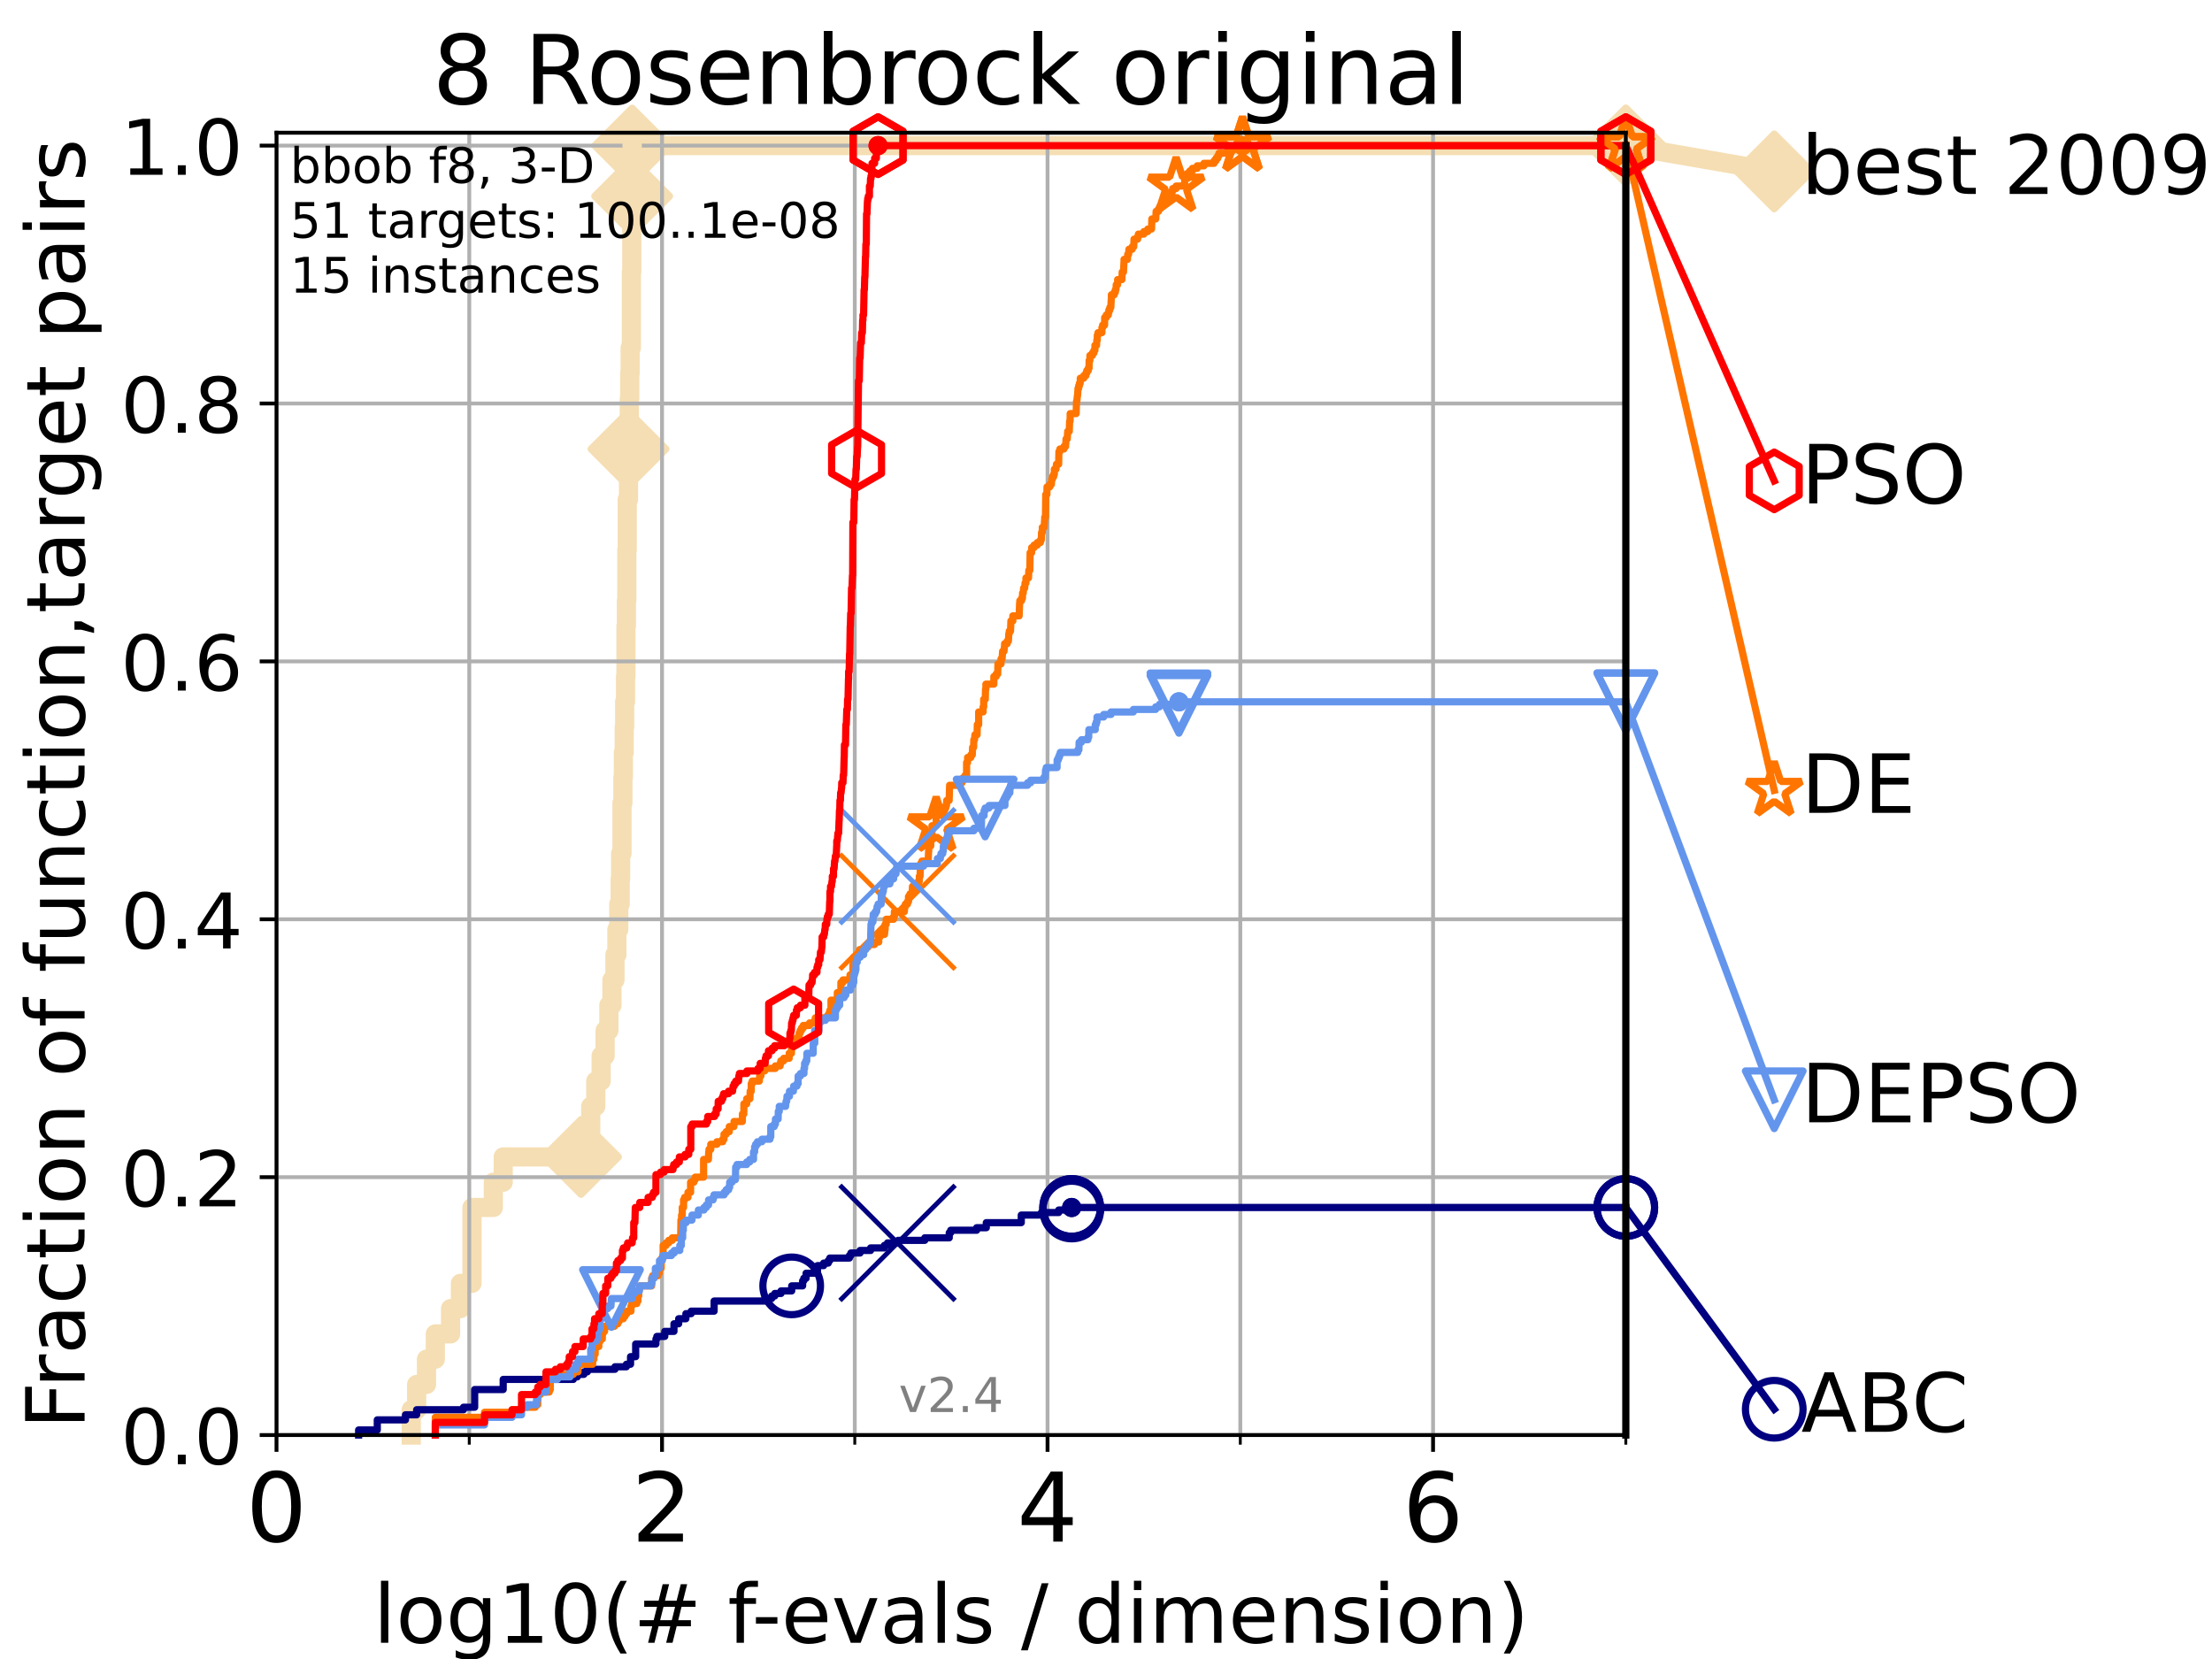 <?xml version="1.0" encoding="utf-8" standalone="no"?>
<!DOCTYPE svg PUBLIC "-//W3C//DTD SVG 1.1//EN"
  "http://www.w3.org/Graphics/SVG/1.1/DTD/svg11.dtd">
<!-- Created with matplotlib (https://matplotlib.org/) -->
<svg height="345.6pt" version="1.1" viewBox="0 0 460.8 345.6" width="460.8pt" xmlns="http://www.w3.org/2000/svg" xmlns:xlink="http://www.w3.org/1999/xlink">
 <defs>
  <style type="text/css">
*{stroke-linecap:butt;stroke-linejoin:round;}
  </style>
 </defs>
 <g id="figure_1">
  <g id="patch_1">
   <path d="M 0 345.6 
L 460.8 345.6 
L 460.8 0 
L 0 0 
z
" style="fill:#ffffff;"/>
  </g>
  <g id="axes_1">
   <g id="patch_2">
    <path d="M 57.6 298.944 
L 338.688 298.944 
L 338.688 27.648 
L 57.6 27.648 
z
" style="fill:#ffffff;"/>
   </g>
   <g id="line2d_1">
    <path d="M 85.667 298.944 
L 85.667 293.677 
L 86.793 293.677 
L 86.793 288.41 
L 88.847 288.41 
L 88.847 283.143 
L 90.684 283.143 
L 90.684 277.877 
L 93.864 277.877 
L 93.864 272.61 
L 95.918 272.61 
L 95.918 267.343 
L 98.327 267.343 
L 98.327 251.542 
L 102.772 251.542 
L 102.772 246.275 
L 104.826 246.275 
L 104.826 241.009 
L 121.037 241.009 
L 121.037 235.742 
L 123.057 235.742 
L 123.057 230.475 
L 124.114 230.475 
L 124.114 225.208 
L 125.232 225.208 
L 125.232 219.941 
L 126.054 219.941 
L 126.054 214.674 
L 126.839 214.674 
L 126.839 209.407 
L 127.485 209.407 
L 127.485 204.141 
L 128.108 204.141 
L 128.108 198.874 
L 128.511 198.874 
L 128.511 193.607 
L 128.905 193.607 
L 128.905 188.34 
L 129.195 188.34 
L 129.195 183.073 
L 129.291 183.073 
L 129.291 177.806 
L 129.574 177.806 
L 129.574 167.272 
L 129.761 167.272 
L 129.761 162.006 
L 129.853 162.006 
L 129.853 156.739 
L 130.037 156.739 
L 130.037 151.472 
L 130.128 151.472 
L 130.128 146.205 
L 130.309 146.205 
L 130.309 140.938 
L 130.398 140.938 
L 130.398 130.404 
L 130.488 130.404 
L 130.488 125.138 
L 130.576 125.138 
L 130.576 114.604 
L 130.665 114.604 
L 130.665 104.07 
L 130.927 104.07 
L 130.927 93.536 
L 131.013 93.536 
L 131.013 88.27 
L 131.099 88.27 
L 131.099 83.003 
L 131.185 83.003 
L 131.185 77.736 
L 131.27 77.736 
L 131.27 72.469 
L 131.524 72.469 
L 131.524 56.668 
L 131.607 56.668 
L 131.607 40.868 
L 131.691 40.868 
L 131.691 30.334 
L 338.688 30.334 
" style="fill:none;stroke:#f5deb3;stroke-linecap:square;stroke-width:4;"/>
   </g>
   <g id="line2d_2">
    <defs>
     <path d="M -0 7.778 
L 7.778 0 
L 0 -7.778 
L -7.778 -0 
z
" id="m081aa28162" style="stroke:#f5deb3;stroke-linejoin:miter;stroke-width:1.5;"/>
    </defs>
    <g>
     <use style="fill:#f5deb3;stroke:#f5deb3;stroke-linejoin:miter;stroke-width:1.5;" x="121.037" xlink:href="#m081aa28162" y="241.009"/>
     <use style="fill:#f5deb3;stroke:#f5deb3;stroke-linejoin:miter;stroke-width:1.5;" x="130.927" xlink:href="#m081aa28162" y="93.536"/>
     <use style="fill:#f5deb3;stroke:#f5deb3;stroke-linejoin:miter;stroke-width:1.5;" x="131.691" xlink:href="#m081aa28162" y="40.868"/>
     <use style="fill:#f5deb3;stroke:#f5deb3;stroke-linejoin:miter;stroke-width:1.5;" x="131.691" xlink:href="#m081aa28162" y="30.334"/>
     <use style="fill:#f5deb3;stroke:#f5deb3;stroke-linejoin:miter;stroke-width:1.5;" x="338.688" xlink:href="#m081aa28162" y="30.334"/>
    </g>
   </g>
   <g id="line2d_3">
    <path style="fill:none;stroke:#f5deb3;stroke-linecap:square;stroke-width:4;"/>
    <g/>
   </g>
   <g id="line2d_4">
    <path d="M 338.688 30.334 
L 369.608 35.706 
" style="fill:none;stroke:#f5deb3;stroke-linecap:square;stroke-width:4;"/>
    <g>
     <use style="fill:#f5deb3;stroke:#f5deb3;stroke-linejoin:miter;stroke-width:1.5;" x="338.688" xlink:href="#m081aa28162" y="30.334"/>
     <use style="fill:#f5deb3;stroke:#f5deb3;stroke-linejoin:miter;stroke-width:1.5;" x="369.608" xlink:href="#m081aa28162" y="35.706"/>
    </g>
   </g>
   <g id="matplotlib.axis_1">
    <g id="xtick_1">
     <g id="line2d_5">
      <path clip-path="url(#pfcf2ce8473)" d="M 57.6 298.944 
L 57.6 27.648 
" style="fill:none;stroke:#b0b0b0;stroke-linecap:square;stroke-width:0.8;"/>
     </g>
     <g id="line2d_6">
      <defs>
       <path d="M 0 0 
L 0 3.5 
" id="m9b62f6b1fc" style="stroke:#000000;stroke-width:0.8;"/>
      </defs>
      <g>
       <use style="stroke:#000000;stroke-width:0.8;" x="57.6" xlink:href="#m9b62f6b1fc" y="298.944"/>
      </g>
     </g>
     <g id="text_1">
      <!-- 0 -->
      <defs>
       <path d="M 31.781 66.406 
Q 24.172 66.406 20.328 58.906 
Q 16.5 51.422 16.5 36.375 
Q 16.5 21.391 20.328 13.891 
Q 24.172 6.391 31.781 6.391 
Q 39.453 6.391 43.281 13.891 
Q 47.125 21.391 47.125 36.375 
Q 47.125 51.422 43.281 58.906 
Q 39.453 66.406 31.781 66.406 
z
M 31.781 74.219 
Q 44.047 74.219 50.516 64.516 
Q 56.984 54.828 56.984 36.375 
Q 56.984 17.969 50.516 8.266 
Q 44.047 -1.422 31.781 -1.422 
Q 19.531 -1.422 13.062 8.266 
Q 6.594 17.969 6.594 36.375 
Q 6.594 54.828 13.062 64.516 
Q 19.531 74.219 31.781 74.219 
z
" id="DejaVuSans-48"/>
      </defs>
      <g transform="translate(51.237 321.141)scale(0.2 -0.2)">
       <use xlink:href="#DejaVuSans-48"/>
      </g>
     </g>
    </g>
    <g id="xtick_2">
     <g id="line2d_7">
      <path clip-path="url(#pfcf2ce8473)" d="M 137.911 298.944 
L 137.911 27.648 
" style="fill:none;stroke:#b0b0b0;stroke-linecap:square;stroke-width:0.8;"/>
     </g>
     <g id="line2d_8">
      <g>
       <use style="stroke:#000000;stroke-width:0.8;" x="137.911" xlink:href="#m9b62f6b1fc" y="298.944"/>
      </g>
     </g>
     <g id="text_2">
      <!-- 2 -->
      <defs>
       <path d="M 19.188 8.297 
L 53.609 8.297 
L 53.609 0 
L 7.328 0 
L 7.328 8.297 
Q 12.938 14.109 22.625 23.891 
Q 32.328 33.688 34.812 36.531 
Q 39.547 41.844 41.422 45.531 
Q 43.312 49.219 43.312 52.781 
Q 43.312 58.594 39.234 62.25 
Q 35.156 65.922 28.609 65.922 
Q 23.969 65.922 18.812 64.312 
Q 13.672 62.703 7.812 59.422 
L 7.812 69.391 
Q 13.766 71.781 18.938 73 
Q 24.125 74.219 28.422 74.219 
Q 39.75 74.219 46.484 68.547 
Q 53.219 62.891 53.219 53.422 
Q 53.219 48.922 51.531 44.891 
Q 49.859 40.875 45.406 35.406 
Q 44.188 33.984 37.641 27.219 
Q 31.109 20.453 19.188 8.297 
z
" id="DejaVuSans-50"/>
      </defs>
      <g transform="translate(131.548 321.141)scale(0.2 -0.2)">
       <use xlink:href="#DejaVuSans-50"/>
      </g>
     </g>
    </g>
    <g id="xtick_3">
     <g id="line2d_9">
      <path clip-path="url(#pfcf2ce8473)" d="M 218.222 298.944 
L 218.222 27.648 
" style="fill:none;stroke:#b0b0b0;stroke-linecap:square;stroke-width:0.8;"/>
     </g>
     <g id="line2d_10">
      <g>
       <use style="stroke:#000000;stroke-width:0.8;" x="218.222" xlink:href="#m9b62f6b1fc" y="298.944"/>
      </g>
     </g>
     <g id="text_3">
      <!-- 4 -->
      <defs>
       <path d="M 37.797 64.312 
L 12.891 25.391 
L 37.797 25.391 
z
M 35.203 72.906 
L 47.609 72.906 
L 47.609 25.391 
L 58.016 25.391 
L 58.016 17.188 
L 47.609 17.188 
L 47.609 0 
L 37.797 0 
L 37.797 17.188 
L 4.891 17.188 
L 4.891 26.703 
z
" id="DejaVuSans-52"/>
      </defs>
      <g transform="translate(211.859 321.141)scale(0.2 -0.2)">
       <use xlink:href="#DejaVuSans-52"/>
      </g>
     </g>
    </g>
    <g id="xtick_4">
     <g id="line2d_11">
      <path clip-path="url(#pfcf2ce8473)" d="M 298.533 298.944 
L 298.533 27.648 
" style="fill:none;stroke:#b0b0b0;stroke-linecap:square;stroke-width:0.8;"/>
     </g>
     <g id="line2d_12">
      <g>
       <use style="stroke:#000000;stroke-width:0.8;" x="298.533" xlink:href="#m9b62f6b1fc" y="298.944"/>
      </g>
     </g>
     <g id="text_4">
      <!-- 6 -->
      <defs>
       <path d="M 33.016 40.375 
Q 26.375 40.375 22.484 35.828 
Q 18.609 31.297 18.609 23.391 
Q 18.609 15.531 22.484 10.953 
Q 26.375 6.391 33.016 6.391 
Q 39.656 6.391 43.531 10.953 
Q 47.406 15.531 47.406 23.391 
Q 47.406 31.297 43.531 35.828 
Q 39.656 40.375 33.016 40.375 
z
M 52.594 71.297 
L 52.594 62.312 
Q 48.875 64.062 45.094 64.984 
Q 41.312 65.922 37.594 65.922 
Q 27.828 65.922 22.672 59.328 
Q 17.531 52.734 16.797 39.406 
Q 19.672 43.656 24.016 45.922 
Q 28.375 48.188 33.594 48.188 
Q 44.578 48.188 50.953 41.516 
Q 57.328 34.859 57.328 23.391 
Q 57.328 12.156 50.688 5.359 
Q 44.047 -1.422 33.016 -1.422 
Q 20.359 -1.422 13.672 8.266 
Q 6.984 17.969 6.984 36.375 
Q 6.984 53.656 15.188 63.938 
Q 23.391 74.219 37.203 74.219 
Q 40.922 74.219 44.703 73.484 
Q 48.484 72.75 52.594 71.297 
z
" id="DejaVuSans-54"/>
      </defs>
      <g transform="translate(292.17 321.141)scale(0.2 -0.2)">
       <use xlink:href="#DejaVuSans-54"/>
      </g>
     </g>
    </g>
    <g id="xtick_5">
     <g id="line2d_13">
      <path clip-path="url(#pfcf2ce8473)" d="M 97.755 298.944 
L 97.755 27.648 
" style="fill:none;stroke:#b0b0b0;stroke-linecap:square;stroke-width:0.8;"/>
     </g>
     <g id="line2d_14">
      <defs>
       <path d="M 0 0 
L 0 2 
" id="m16aaec334b" style="stroke:#000000;stroke-width:0.6;"/>
      </defs>
      <g>
       <use style="stroke:#000000;stroke-width:0.6;" x="97.755" xlink:href="#m16aaec334b" y="298.944"/>
      </g>
     </g>
    </g>
    <g id="xtick_6">
     <g id="line2d_15">
      <path clip-path="url(#pfcf2ce8473)" d="M 178.066 298.944 
L 178.066 27.648 
" style="fill:none;stroke:#b0b0b0;stroke-linecap:square;stroke-width:0.8;"/>
     </g>
     <g id="line2d_16">
      <g>
       <use style="stroke:#000000;stroke-width:0.6;" x="178.066" xlink:href="#m16aaec334b" y="298.944"/>
      </g>
     </g>
    </g>
    <g id="xtick_7">
     <g id="line2d_17">
      <path clip-path="url(#pfcf2ce8473)" d="M 258.377 298.944 
L 258.377 27.648 
" style="fill:none;stroke:#b0b0b0;stroke-linecap:square;stroke-width:0.8;"/>
     </g>
     <g id="line2d_18">
      <g>
       <use style="stroke:#000000;stroke-width:0.6;" x="258.377" xlink:href="#m16aaec334b" y="298.944"/>
      </g>
     </g>
    </g>
    <g id="xtick_8">
     <g id="line2d_19">
      <path clip-path="url(#pfcf2ce8473)" d="M 338.688 298.944 
L 338.688 27.648 
" style="fill:none;stroke:#b0b0b0;stroke-linecap:square;stroke-width:0.8;"/>
     </g>
     <g id="line2d_20">
      <g>
       <use style="stroke:#000000;stroke-width:0.6;" x="338.688" xlink:href="#m16aaec334b" y="298.944"/>
      </g>
     </g>
    </g>
    <g id="text_5">
     <!-- log10(# f-evals / dimension) -->
     <defs>
      <path d="M 9.422 75.984 
L 18.406 75.984 
L 18.406 0 
L 9.422 0 
z
" id="DejaVuSans-108"/>
      <path d="M 30.609 48.391 
Q 23.391 48.391 19.188 42.75 
Q 14.984 37.109 14.984 27.297 
Q 14.984 17.484 19.156 11.844 
Q 23.344 6.203 30.609 6.203 
Q 37.797 6.203 41.984 11.859 
Q 46.188 17.531 46.188 27.297 
Q 46.188 37.016 41.984 42.703 
Q 37.797 48.391 30.609 48.391 
z
M 30.609 56 
Q 42.328 56 49.016 48.375 
Q 55.719 40.766 55.719 27.297 
Q 55.719 13.875 49.016 6.219 
Q 42.328 -1.422 30.609 -1.422 
Q 18.844 -1.422 12.172 6.219 
Q 5.516 13.875 5.516 27.297 
Q 5.516 40.766 12.172 48.375 
Q 18.844 56 30.609 56 
z
" id="DejaVuSans-111"/>
      <path d="M 45.406 27.984 
Q 45.406 37.75 41.375 43.109 
Q 37.359 48.484 30.078 48.484 
Q 22.859 48.484 18.828 43.109 
Q 14.797 37.75 14.797 27.984 
Q 14.797 18.266 18.828 12.891 
Q 22.859 7.516 30.078 7.516 
Q 37.359 7.516 41.375 12.891 
Q 45.406 18.266 45.406 27.984 
z
M 54.391 6.781 
Q 54.391 -7.172 48.188 -13.984 
Q 42 -20.797 29.203 -20.797 
Q 24.469 -20.797 20.266 -20.094 
Q 16.062 -19.391 12.109 -17.922 
L 12.109 -9.188 
Q 16.062 -11.328 19.922 -12.344 
Q 23.781 -13.375 27.781 -13.375 
Q 36.625 -13.375 41.016 -8.766 
Q 45.406 -4.156 45.406 5.172 
L 45.406 9.625 
Q 42.625 4.781 38.281 2.391 
Q 33.938 0 27.875 0 
Q 17.828 0 11.672 7.656 
Q 5.516 15.328 5.516 27.984 
Q 5.516 40.672 11.672 48.328 
Q 17.828 56 27.875 56 
Q 33.938 56 38.281 53.609 
Q 42.625 51.219 45.406 46.391 
L 45.406 54.688 
L 54.391 54.688 
z
" id="DejaVuSans-103"/>
      <path d="M 12.406 8.297 
L 28.516 8.297 
L 28.516 63.922 
L 10.984 60.406 
L 10.984 69.391 
L 28.422 72.906 
L 38.281 72.906 
L 38.281 8.297 
L 54.391 8.297 
L 54.391 0 
L 12.406 0 
z
" id="DejaVuSans-49"/>
      <path d="M 31 75.875 
Q 24.469 64.656 21.281 53.656 
Q 18.109 42.672 18.109 31.391 
Q 18.109 20.125 21.312 9.062 
Q 24.516 -2 31 -13.188 
L 23.188 -13.188 
Q 15.875 -1.703 12.234 9.375 
Q 8.594 20.453 8.594 31.391 
Q 8.594 42.281 12.203 53.312 
Q 15.828 64.359 23.188 75.875 
z
" id="DejaVuSans-40"/>
      <path d="M 51.125 44 
L 36.922 44 
L 32.812 27.688 
L 47.125 27.688 
z
M 43.797 71.781 
L 38.719 51.516 
L 52.984 51.516 
L 58.109 71.781 
L 65.922 71.781 
L 60.891 51.516 
L 76.125 51.516 
L 76.125 44 
L 58.984 44 
L 54.984 27.688 
L 70.516 27.688 
L 70.516 20.219 
L 53.078 20.219 
L 48 0 
L 40.188 0 
L 45.219 20.219 
L 30.906 20.219 
L 25.875 0 
L 18.016 0 
L 23.094 20.219 
L 7.719 20.219 
L 7.719 27.688 
L 24.906 27.688 
L 29 44 
L 13.281 44 
L 13.281 51.516 
L 30.906 51.516 
L 35.891 71.781 
z
" id="DejaVuSans-35"/>
      <path id="DejaVuSans-32"/>
      <path d="M 37.109 75.984 
L 37.109 68.5 
L 28.516 68.5 
Q 23.688 68.5 21.797 66.547 
Q 19.922 64.594 19.922 59.516 
L 19.922 54.688 
L 34.719 54.688 
L 34.719 47.703 
L 19.922 47.703 
L 19.922 0 
L 10.891 0 
L 10.891 47.703 
L 2.297 47.703 
L 2.297 54.688 
L 10.891 54.688 
L 10.891 58.5 
Q 10.891 67.625 15.141 71.797 
Q 19.391 75.984 28.609 75.984 
z
" id="DejaVuSans-102"/>
      <path d="M 4.891 31.391 
L 31.203 31.391 
L 31.203 23.391 
L 4.891 23.391 
z
" id="DejaVuSans-45"/>
      <path d="M 56.203 29.594 
L 56.203 25.203 
L 14.891 25.203 
Q 15.484 15.922 20.484 11.062 
Q 25.484 6.203 34.422 6.203 
Q 39.594 6.203 44.453 7.469 
Q 49.312 8.734 54.109 11.281 
L 54.109 2.781 
Q 49.266 0.734 44.188 -0.344 
Q 39.109 -1.422 33.891 -1.422 
Q 20.797 -1.422 13.156 6.188 
Q 5.516 13.812 5.516 26.812 
Q 5.516 40.234 12.766 48.109 
Q 20.016 56 32.328 56 
Q 43.359 56 49.781 48.891 
Q 56.203 41.797 56.203 29.594 
z
M 47.219 32.234 
Q 47.125 39.594 43.094 43.984 
Q 39.062 48.391 32.422 48.391 
Q 24.906 48.391 20.391 44.141 
Q 15.875 39.891 15.188 32.172 
z
" id="DejaVuSans-101"/>
      <path d="M 2.984 54.688 
L 12.5 54.688 
L 29.594 8.797 
L 46.688 54.688 
L 56.203 54.688 
L 35.688 0 
L 23.484 0 
z
" id="DejaVuSans-118"/>
      <path d="M 34.281 27.484 
Q 23.391 27.484 19.188 25 
Q 14.984 22.516 14.984 16.5 
Q 14.984 11.719 18.141 8.906 
Q 21.297 6.109 26.703 6.109 
Q 34.188 6.109 38.703 11.406 
Q 43.219 16.703 43.219 25.484 
L 43.219 27.484 
z
M 52.203 31.203 
L 52.203 0 
L 43.219 0 
L 43.219 8.297 
Q 40.141 3.328 35.547 0.953 
Q 30.953 -1.422 24.312 -1.422 
Q 15.922 -1.422 10.953 3.297 
Q 6 8.016 6 15.922 
Q 6 25.141 12.172 29.828 
Q 18.359 34.516 30.609 34.516 
L 43.219 34.516 
L 43.219 35.406 
Q 43.219 41.609 39.141 45 
Q 35.062 48.391 27.688 48.391 
Q 23 48.391 18.547 47.266 
Q 14.109 46.141 10.016 43.891 
L 10.016 52.203 
Q 14.938 54.109 19.578 55.047 
Q 24.219 56 28.609 56 
Q 40.484 56 46.344 49.844 
Q 52.203 43.703 52.203 31.203 
z
" id="DejaVuSans-97"/>
      <path d="M 44.281 53.078 
L 44.281 44.578 
Q 40.484 46.531 36.375 47.5 
Q 32.281 48.484 27.875 48.484 
Q 21.188 48.484 17.844 46.438 
Q 14.5 44.391 14.5 40.281 
Q 14.5 37.156 16.891 35.375 
Q 19.281 33.594 26.516 31.984 
L 29.594 31.297 
Q 39.156 29.25 43.188 25.516 
Q 47.219 21.781 47.219 15.094 
Q 47.219 7.469 41.188 3.016 
Q 35.156 -1.422 24.609 -1.422 
Q 20.219 -1.422 15.453 -0.562 
Q 10.688 0.297 5.422 2 
L 5.422 11.281 
Q 10.406 8.688 15.234 7.391 
Q 20.062 6.109 24.812 6.109 
Q 31.156 6.109 34.562 8.281 
Q 37.984 10.453 37.984 14.406 
Q 37.984 18.062 35.516 20.016 
Q 33.062 21.969 24.703 23.781 
L 21.578 24.516 
Q 13.234 26.266 9.516 29.906 
Q 5.812 33.547 5.812 39.891 
Q 5.812 47.609 11.281 51.797 
Q 16.75 56 26.812 56 
Q 31.781 56 36.172 55.266 
Q 40.578 54.547 44.281 53.078 
z
" id="DejaVuSans-115"/>
      <path d="M 25.391 72.906 
L 33.688 72.906 
L 8.297 -9.281 
L 0 -9.281 
z
" id="DejaVuSans-47"/>
      <path d="M 45.406 46.391 
L 45.406 75.984 
L 54.391 75.984 
L 54.391 0 
L 45.406 0 
L 45.406 8.203 
Q 42.578 3.328 38.25 0.953 
Q 33.938 -1.422 27.875 -1.422 
Q 17.969 -1.422 11.734 6.484 
Q 5.516 14.406 5.516 27.297 
Q 5.516 40.188 11.734 48.094 
Q 17.969 56 27.875 56 
Q 33.938 56 38.25 53.625 
Q 42.578 51.266 45.406 46.391 
z
M 14.797 27.297 
Q 14.797 17.391 18.875 11.75 
Q 22.953 6.109 30.078 6.109 
Q 37.203 6.109 41.297 11.75 
Q 45.406 17.391 45.406 27.297 
Q 45.406 37.203 41.297 42.844 
Q 37.203 48.484 30.078 48.484 
Q 22.953 48.484 18.875 42.844 
Q 14.797 37.203 14.797 27.297 
z
" id="DejaVuSans-100"/>
      <path d="M 9.422 54.688 
L 18.406 54.688 
L 18.406 0 
L 9.422 0 
z
M 9.422 75.984 
L 18.406 75.984 
L 18.406 64.594 
L 9.422 64.594 
z
" id="DejaVuSans-105"/>
      <path d="M 52 44.188 
Q 55.375 50.25 60.062 53.125 
Q 64.75 56 71.094 56 
Q 79.641 56 84.281 50.016 
Q 88.922 44.047 88.922 33.016 
L 88.922 0 
L 79.891 0 
L 79.891 32.719 
Q 79.891 40.578 77.094 44.375 
Q 74.312 48.188 68.609 48.188 
Q 61.625 48.188 57.562 43.547 
Q 53.516 38.922 53.516 30.906 
L 53.516 0 
L 44.484 0 
L 44.484 32.719 
Q 44.484 40.625 41.703 44.406 
Q 38.922 48.188 33.109 48.188 
Q 26.219 48.188 22.156 43.531 
Q 18.109 38.875 18.109 30.906 
L 18.109 0 
L 9.078 0 
L 9.078 54.688 
L 18.109 54.688 
L 18.109 46.188 
Q 21.188 51.219 25.484 53.609 
Q 29.781 56 35.688 56 
Q 41.656 56 45.828 52.969 
Q 50 49.953 52 44.188 
z
" id="DejaVuSans-109"/>
      <path d="M 54.891 33.016 
L 54.891 0 
L 45.906 0 
L 45.906 32.719 
Q 45.906 40.484 42.875 44.328 
Q 39.844 48.188 33.797 48.188 
Q 26.516 48.188 22.312 43.547 
Q 18.109 38.922 18.109 30.906 
L 18.109 0 
L 9.078 0 
L 9.078 54.688 
L 18.109 54.688 
L 18.109 46.188 
Q 21.344 51.125 25.703 53.562 
Q 30.078 56 35.797 56 
Q 45.219 56 50.047 50.172 
Q 54.891 44.344 54.891 33.016 
z
" id="DejaVuSans-110"/>
      <path d="M 8.016 75.875 
L 15.828 75.875 
Q 23.141 64.359 26.781 53.312 
Q 30.422 42.281 30.422 31.391 
Q 30.422 20.453 26.781 9.375 
Q 23.141 -1.703 15.828 -13.188 
L 8.016 -13.188 
Q 14.5 -2 17.703 9.062 
Q 20.906 20.125 20.906 31.391 
Q 20.906 42.672 17.703 53.656 
Q 14.5 64.656 8.016 75.875 
z
" id="DejaVuSans-41"/>
     </defs>
     <g transform="translate(77.764 342.218)scale(0.17 -0.17)">
      <use xlink:href="#DejaVuSans-108"/>
      <use x="27.783" xlink:href="#DejaVuSans-111"/>
      <use x="88.965" xlink:href="#DejaVuSans-103"/>
      <use x="152.441" xlink:href="#DejaVuSans-49"/>
      <use x="216.064" xlink:href="#DejaVuSans-48"/>
      <use x="279.688" xlink:href="#DejaVuSans-40"/>
      <use x="318.701" xlink:href="#DejaVuSans-35"/>
      <use x="402.49" xlink:href="#DejaVuSans-32"/>
      <use x="434.277" xlink:href="#DejaVuSans-102"/>
      <use x="463.982" xlink:href="#DejaVuSans-45"/>
      <use x="500.066" xlink:href="#DejaVuSans-101"/>
      <use x="561.59" xlink:href="#DejaVuSans-118"/>
      <use x="620.77" xlink:href="#DejaVuSans-97"/>
      <use x="682.049" xlink:href="#DejaVuSans-108"/>
      <use x="709.832" xlink:href="#DejaVuSans-115"/>
      <use x="761.932" xlink:href="#DejaVuSans-32"/>
      <use x="793.719" xlink:href="#DejaVuSans-47"/>
      <use x="827.41" xlink:href="#DejaVuSans-32"/>
      <use x="859.197" xlink:href="#DejaVuSans-100"/>
      <use x="922.674" xlink:href="#DejaVuSans-105"/>
      <use x="950.457" xlink:href="#DejaVuSans-109"/>
      <use x="1047.869" xlink:href="#DejaVuSans-101"/>
      <use x="1109.393" xlink:href="#DejaVuSans-110"/>
      <use x="1172.771" xlink:href="#DejaVuSans-115"/>
      <use x="1224.871" xlink:href="#DejaVuSans-105"/>
      <use x="1252.654" xlink:href="#DejaVuSans-111"/>
      <use x="1313.836" xlink:href="#DejaVuSans-110"/>
      <use x="1377.215" xlink:href="#DejaVuSans-41"/>
     </g>
    </g>
   </g>
   <g id="matplotlib.axis_2">
    <g id="ytick_1">
     <g id="line2d_21">
      <path clip-path="url(#pfcf2ce8473)" d="M 57.6 298.944 
L 338.688 298.944 
" style="fill:none;stroke:#b0b0b0;stroke-linecap:square;stroke-width:0.8;"/>
     </g>
     <g id="line2d_22">
      <defs>
       <path d="M 0 0 
L -3.5 0 
" id="m56629687d5" style="stroke:#000000;stroke-width:0.8;"/>
      </defs>
      <g>
       <use style="stroke:#000000;stroke-width:0.8;" x="57.6" xlink:href="#m56629687d5" y="298.944"/>
      </g>
     </g>
     <g id="text_6">
      <!-- 0.0 -->
      <defs>
       <path d="M 10.688 12.406 
L 21 12.406 
L 21 0 
L 10.688 0 
z
" id="DejaVuSans-46"/>
      </defs>
      <g transform="translate(25.155 305.023)scale(0.16 -0.16)">
       <use xlink:href="#DejaVuSans-48"/>
       <use x="63.623" xlink:href="#DejaVuSans-46"/>
       <use x="95.41" xlink:href="#DejaVuSans-48"/>
      </g>
     </g>
    </g>
    <g id="ytick_2">
     <g id="line2d_23">
      <path clip-path="url(#pfcf2ce8473)" d="M 57.6 245.222 
L 338.688 245.222 
" style="fill:none;stroke:#b0b0b0;stroke-linecap:square;stroke-width:0.8;"/>
     </g>
     <g id="line2d_24">
      <g>
       <use style="stroke:#000000;stroke-width:0.8;" x="57.6" xlink:href="#m56629687d5" y="245.222"/>
      </g>
     </g>
     <g id="text_7">
      <!-- 0.2 -->
      <g transform="translate(25.155 251.301)scale(0.16 -0.16)">
       <use xlink:href="#DejaVuSans-48"/>
       <use x="63.623" xlink:href="#DejaVuSans-46"/>
       <use x="95.41" xlink:href="#DejaVuSans-50"/>
      </g>
     </g>
    </g>
    <g id="ytick_3">
     <g id="line2d_25">
      <path clip-path="url(#pfcf2ce8473)" d="M 57.6 191.5 
L 338.688 191.5 
" style="fill:none;stroke:#b0b0b0;stroke-linecap:square;stroke-width:0.8;"/>
     </g>
     <g id="line2d_26">
      <g>
       <use style="stroke:#000000;stroke-width:0.8;" x="57.6" xlink:href="#m56629687d5" y="191.5"/>
      </g>
     </g>
     <g id="text_8">
      <!-- 0.4 -->
      <g transform="translate(25.155 197.579)scale(0.16 -0.16)">
       <use xlink:href="#DejaVuSans-48"/>
       <use x="63.623" xlink:href="#DejaVuSans-46"/>
       <use x="95.41" xlink:href="#DejaVuSans-52"/>
      </g>
     </g>
    </g>
    <g id="ytick_4">
     <g id="line2d_27">
      <path clip-path="url(#pfcf2ce8473)" d="M 57.6 137.778 
L 338.688 137.778 
" style="fill:none;stroke:#b0b0b0;stroke-linecap:square;stroke-width:0.8;"/>
     </g>
     <g id="line2d_28">
      <g>
       <use style="stroke:#000000;stroke-width:0.8;" x="57.6" xlink:href="#m56629687d5" y="137.778"/>
      </g>
     </g>
     <g id="text_9">
      <!-- 0.6 -->
      <g transform="translate(25.155 143.857)scale(0.16 -0.16)">
       <use xlink:href="#DejaVuSans-48"/>
       <use x="63.623" xlink:href="#DejaVuSans-46"/>
       <use x="95.41" xlink:href="#DejaVuSans-54"/>
      </g>
     </g>
    </g>
    <g id="ytick_5">
     <g id="line2d_29">
      <path clip-path="url(#pfcf2ce8473)" d="M 57.6 84.056 
L 338.688 84.056 
" style="fill:none;stroke:#b0b0b0;stroke-linecap:square;stroke-width:0.8;"/>
     </g>
     <g id="line2d_30">
      <g>
       <use style="stroke:#000000;stroke-width:0.8;" x="57.6" xlink:href="#m56629687d5" y="84.056"/>
      </g>
     </g>
     <g id="text_10">
      <!-- 0.8 -->
      <defs>
       <path d="M 31.781 34.625 
Q 24.75 34.625 20.719 30.859 
Q 16.703 27.094 16.703 20.516 
Q 16.703 13.922 20.719 10.156 
Q 24.75 6.391 31.781 6.391 
Q 38.812 6.391 42.859 10.172 
Q 46.922 13.969 46.922 20.516 
Q 46.922 27.094 42.891 30.859 
Q 38.875 34.625 31.781 34.625 
z
M 21.922 38.812 
Q 15.578 40.375 12.031 44.719 
Q 8.5 49.078 8.5 55.328 
Q 8.5 64.062 14.719 69.141 
Q 20.953 74.219 31.781 74.219 
Q 42.672 74.219 48.875 69.141 
Q 55.078 64.062 55.078 55.328 
Q 55.078 49.078 51.531 44.719 
Q 48 40.375 41.703 38.812 
Q 48.828 37.156 52.797 32.312 
Q 56.781 27.484 56.781 20.516 
Q 56.781 9.906 50.312 4.234 
Q 43.844 -1.422 31.781 -1.422 
Q 19.734 -1.422 13.25 4.234 
Q 6.781 9.906 6.781 20.516 
Q 6.781 27.484 10.781 32.312 
Q 14.797 37.156 21.922 38.812 
z
M 18.312 54.391 
Q 18.312 48.734 21.844 45.562 
Q 25.391 42.391 31.781 42.391 
Q 38.141 42.391 41.719 45.562 
Q 45.312 48.734 45.312 54.391 
Q 45.312 60.062 41.719 63.234 
Q 38.141 66.406 31.781 66.406 
Q 25.391 66.406 21.844 63.234 
Q 18.312 60.062 18.312 54.391 
z
" id="DejaVuSans-56"/>
      </defs>
      <g transform="translate(25.155 90.135)scale(0.16 -0.16)">
       <use xlink:href="#DejaVuSans-48"/>
       <use x="63.623" xlink:href="#DejaVuSans-46"/>
       <use x="95.41" xlink:href="#DejaVuSans-56"/>
      </g>
     </g>
    </g>
    <g id="ytick_6">
     <g id="line2d_31">
      <path clip-path="url(#pfcf2ce8473)" d="M 57.6 30.334 
L 338.688 30.334 
" style="fill:none;stroke:#b0b0b0;stroke-linecap:square;stroke-width:0.8;"/>
     </g>
     <g id="line2d_32">
      <g>
       <use style="stroke:#000000;stroke-width:0.8;" x="57.6" xlink:href="#m56629687d5" y="30.334"/>
      </g>
     </g>
     <g id="text_11">
      <!-- 1.0 -->
      <g transform="translate(25.155 36.413)scale(0.16 -0.16)">
       <use xlink:href="#DejaVuSans-49"/>
       <use x="63.623" xlink:href="#DejaVuSans-46"/>
       <use x="95.41" xlink:href="#DejaVuSans-48"/>
      </g>
     </g>
    </g>
    <g id="text_12">
     <!-- Fraction of function,target pairs -->
     <defs>
      <path d="M 9.812 72.906 
L 51.703 72.906 
L 51.703 64.594 
L 19.672 64.594 
L 19.672 43.109 
L 48.578 43.109 
L 48.578 34.812 
L 19.672 34.812 
L 19.672 0 
L 9.812 0 
z
" id="DejaVuSans-70"/>
      <path d="M 41.109 46.297 
Q 39.594 47.172 37.812 47.578 
Q 36.031 48 33.891 48 
Q 26.266 48 22.188 43.047 
Q 18.109 38.094 18.109 28.812 
L 18.109 0 
L 9.078 0 
L 9.078 54.688 
L 18.109 54.688 
L 18.109 46.188 
Q 20.953 51.172 25.484 53.578 
Q 30.031 56 36.531 56 
Q 37.453 56 38.578 55.875 
Q 39.703 55.766 41.062 55.516 
z
" id="DejaVuSans-114"/>
      <path d="M 48.781 52.594 
L 48.781 44.188 
Q 44.969 46.297 41.141 47.344 
Q 37.312 48.391 33.406 48.391 
Q 24.656 48.391 19.812 42.844 
Q 14.984 37.312 14.984 27.297 
Q 14.984 17.281 19.812 11.734 
Q 24.656 6.203 33.406 6.203 
Q 37.312 6.203 41.141 7.25 
Q 44.969 8.297 48.781 10.406 
L 48.781 2.094 
Q 45.016 0.344 40.984 -0.531 
Q 36.969 -1.422 32.422 -1.422 
Q 20.062 -1.422 12.781 6.344 
Q 5.516 14.109 5.516 27.297 
Q 5.516 40.672 12.859 48.328 
Q 20.219 56 33.016 56 
Q 37.156 56 41.109 55.141 
Q 45.062 54.297 48.781 52.594 
z
" id="DejaVuSans-99"/>
      <path d="M 18.312 70.219 
L 18.312 54.688 
L 36.812 54.688 
L 36.812 47.703 
L 18.312 47.703 
L 18.312 18.016 
Q 18.312 11.328 20.141 9.422 
Q 21.969 7.516 27.594 7.516 
L 36.812 7.516 
L 36.812 0 
L 27.594 0 
Q 17.188 0 13.234 3.875 
Q 9.281 7.766 9.281 18.016 
L 9.281 47.703 
L 2.688 47.703 
L 2.688 54.688 
L 9.281 54.688 
L 9.281 70.219 
z
" id="DejaVuSans-116"/>
      <path d="M 8.5 21.578 
L 8.5 54.688 
L 17.484 54.688 
L 17.484 21.922 
Q 17.484 14.156 20.5 10.266 
Q 23.531 6.391 29.594 6.391 
Q 36.859 6.391 41.078 11.031 
Q 45.312 15.672 45.312 23.688 
L 45.312 54.688 
L 54.297 54.688 
L 54.297 0 
L 45.312 0 
L 45.312 8.406 
Q 42.047 3.422 37.719 1 
Q 33.406 -1.422 27.688 -1.422 
Q 18.266 -1.422 13.375 4.438 
Q 8.5 10.297 8.5 21.578 
z
M 31.109 56 
z
" id="DejaVuSans-117"/>
      <path d="M 11.719 12.406 
L 22.016 12.406 
L 22.016 4 
L 14.016 -11.625 
L 7.719 -11.625 
L 11.719 4 
z
" id="DejaVuSans-44"/>
      <path d="M 18.109 8.203 
L 18.109 -20.797 
L 9.078 -20.797 
L 9.078 54.688 
L 18.109 54.688 
L 18.109 46.391 
Q 20.953 51.266 25.266 53.625 
Q 29.594 56 35.594 56 
Q 45.562 56 51.781 48.094 
Q 58.016 40.188 58.016 27.297 
Q 58.016 14.406 51.781 6.484 
Q 45.562 -1.422 35.594 -1.422 
Q 29.594 -1.422 25.266 0.953 
Q 20.953 3.328 18.109 8.203 
z
M 48.688 27.297 
Q 48.688 37.203 44.609 42.844 
Q 40.531 48.484 33.406 48.484 
Q 26.266 48.484 22.188 42.844 
Q 18.109 37.203 18.109 27.297 
Q 18.109 17.391 22.188 11.75 
Q 26.266 6.109 33.406 6.109 
Q 40.531 6.109 44.609 11.75 
Q 48.688 17.391 48.688 27.297 
z
" id="DejaVuSans-112"/>
     </defs>
     <g transform="translate(17.62 297.681)rotate(-90)scale(0.17 -0.17)">
      <use xlink:href="#DejaVuSans-70"/>
      <use x="50.27" xlink:href="#DejaVuSans-114"/>
      <use x="91.383" xlink:href="#DejaVuSans-97"/>
      <use x="152.662" xlink:href="#DejaVuSans-99"/>
      <use x="207.643" xlink:href="#DejaVuSans-116"/>
      <use x="246.852" xlink:href="#DejaVuSans-105"/>
      <use x="274.635" xlink:href="#DejaVuSans-111"/>
      <use x="335.816" xlink:href="#DejaVuSans-110"/>
      <use x="399.195" xlink:href="#DejaVuSans-32"/>
      <use x="430.982" xlink:href="#DejaVuSans-111"/>
      <use x="492.164" xlink:href="#DejaVuSans-102"/>
      <use x="527.369" xlink:href="#DejaVuSans-32"/>
      <use x="559.156" xlink:href="#DejaVuSans-102"/>
      <use x="594.361" xlink:href="#DejaVuSans-117"/>
      <use x="657.74" xlink:href="#DejaVuSans-110"/>
      <use x="721.119" xlink:href="#DejaVuSans-99"/>
      <use x="776.1" xlink:href="#DejaVuSans-116"/>
      <use x="815.309" xlink:href="#DejaVuSans-105"/>
      <use x="843.092" xlink:href="#DejaVuSans-111"/>
      <use x="904.273" xlink:href="#DejaVuSans-110"/>
      <use x="967.652" xlink:href="#DejaVuSans-44"/>
      <use x="999.439" xlink:href="#DejaVuSans-116"/>
      <use x="1038.648" xlink:href="#DejaVuSans-97"/>
      <use x="1099.928" xlink:href="#DejaVuSans-114"/>
      <use x="1139.291" xlink:href="#DejaVuSans-103"/>
      <use x="1202.768" xlink:href="#DejaVuSans-101"/>
      <use x="1264.291" xlink:href="#DejaVuSans-116"/>
      <use x="1303.5" xlink:href="#DejaVuSans-32"/>
      <use x="1335.287" xlink:href="#DejaVuSans-112"/>
      <use x="1398.764" xlink:href="#DejaVuSans-97"/>
      <use x="1460.043" xlink:href="#DejaVuSans-105"/>
      <use x="1487.826" xlink:href="#DejaVuSans-114"/>
      <use x="1528.939" xlink:href="#DejaVuSans-115"/>
     </g>
    </g>
   </g>
   <g id="line2d_33">
    <defs>
     <path d="M 0 1.5 
C 0.398 1.5 0.779 1.342 1.061 1.061 
C 1.342 0.779 1.5 0.398 1.5 0 
C 1.5 -0.398 1.342 -0.779 1.061 -1.061 
C 0.779 -1.342 0.398 -1.5 0 -1.5 
C -0.398 -1.5 -0.779 -1.342 -1.061 -1.061 
C -1.342 -0.779 -1.5 -0.398 -1.5 0 
C -1.5 0.398 -1.342 0.779 -1.061 1.061 
C -0.779 1.342 -0.398 1.5 0 1.5 
z
" id="m09db0006a2" style="stroke:#f5deb3;"/>
    </defs>
    <g>
     <use style="fill:#f5deb3;stroke:#f5deb3;" x="131.691" xlink:href="#m09db0006a2" y="30.334"/>
     <use style="fill:#f5deb3;stroke:#f5deb3;" x="131.691" xlink:href="#m09db0006a2" y="30.334"/>
    </g>
   </g>
   <g id="line2d_34">
    <defs>
     <path d="M 0 1.5 
C 0.398 1.5 0.779 1.342 1.061 1.061 
C 1.342 0.779 1.5 0.398 1.5 0 
C 1.5 -0.398 1.342 -0.779 1.061 -1.061 
C 0.779 -1.342 0.398 -1.5 0 -1.5 
C -0.398 -1.5 -0.779 -1.342 -1.061 -1.061 
C -1.342 -0.779 -1.5 -0.398 -1.5 0 
C -1.5 0.398 -1.342 0.779 -1.061 1.061 
C -0.779 1.342 -0.398 1.5 0 1.5 
z
" id="m400ced03e8" style="stroke:#000080;"/>
    </defs>
    <g>
     <use style="fill:#000080;stroke:#000080;" x="223.253" xlink:href="#m400ced03e8" y="251.542"/>
     <use style="fill:#000080;stroke:#000080;" x="223.253" xlink:href="#m400ced03e8" y="251.542"/>
    </g>
   </g>
   <g id="line2d_35">
    <path d="M 74.705 298.944 
L 74.705 297.891 
L 78.596 297.891 
L 78.596 295.784 
L 84.464 295.784 
L 84.464 294.731 
L 86.793 294.731 
L 86.793 293.677 
L 96.552 293.677 
L 96.552 293.15 
L 98.881 293.15 
L 98.881 289.464 
L 104.826 289.464 
L 104.826 287.357 
L 119.436 287.357 
L 119.436 286.83 
L 120.255 286.83 
L 120.255 286.304 
L 121.638 286.304 
L 121.638 285.777 
L 122.362 285.777 
L 122.362 285.25 
L 128.108 285.25 
L 128.108 284.723 
L 130.488 284.723 
L 130.488 284.197 
L 131.355 284.197 
L 131.355 282.617 
L 132.423 282.617 
L 132.423 279.983 
L 136.645 279.983 
L 136.645 278.93 
L 136.832 278.93 
L 136.832 278.403 
L 138.483 278.403 
L 138.483 277.35 
L 140.399 277.35 
L 140.399 275.77 
L 141.379 275.77 
L 141.379 274.716 
L 142.884 274.716 
L 142.884 273.663 
L 143.985 273.663 
L 143.985 273.136 
L 148.764 273.136 
L 148.764 271.03 
L 159.321 271.03 
L 159.321 270.503 
L 160.759 270.503 
L 160.759 269.976 
L 161.405 269.976 
L 161.405 269.45 
L 162.701 269.45 
L 162.701 268.923 
L 164.924 268.923 
L 164.924 267.87 
L 167.202 267.87 
L 167.202 266.816 
L 167.449 266.816 
L 167.449 266.289 
L 167.923 266.289 
L 167.923 265.236 
L 170.292 265.236 
L 170.292 263.656 
L 171.578 263.656 
L 171.578 263.129 
L 172.538 263.129 
L 172.538 262.603 
L 172.862 262.603 
L 172.862 262.076 
L 176.944 262.076 
L 176.944 261.549 
L 177.257 261.549 
L 177.257 261.023 
L 179.165 261.023 
L 179.165 260.496 
L 181.357 260.496 
L 181.357 259.969 
L 184.226 259.969 
L 184.226 259.443 
L 184.884 259.443 
L 184.884 258.916 
L 187.086 258.916 
L 187.086 258.389 
L 192.645 258.389 
L 192.645 257.862 
L 197.743 257.862 
L 197.743 256.809 
L 198.048 256.809 
L 198.048 256.282 
L 203.455 256.282 
L 203.455 255.756 
L 205.464 255.756 
L 205.464 254.702 
L 212.75 254.702 
L 212.75 253.122 
L 216.934 253.122 
L 216.934 252.596 
L 220.543 252.596 
L 220.543 252.069 
L 223.253 252.069 
L 223.253 251.542 
L 338.688 251.542 
" style="fill:none;stroke:#000080;stroke-linecap:square;stroke-width:1.5;"/>
   </g>
   <g id="line2d_36">
    <defs>
     <path d="M 0 6 
C 1.591 6 3.117 5.368 4.243 4.243 
C 5.368 3.117 6 1.591 6 0 
C 6 -1.591 5.368 -3.117 4.243 -4.243 
C 3.117 -5.368 1.591 -6 0 -6 
C -1.591 -6 -3.117 -5.368 -4.243 -4.243 
C -5.368 -3.117 -6 -1.591 -6 0 
C -6 1.591 -5.368 3.117 -4.243 4.243 
C -3.117 5.368 -1.591 6 0 6 
z
" id="m7a5d6a59ac" style="stroke:#000080;stroke-width:1.5;"/>
    </defs>
    <g>
     <use style="fill-opacity:0;stroke:#000080;stroke-width:1.5;" x="164.924" xlink:href="#m7a5d6a59ac" y="267.87"/>
     <use style="fill-opacity:0;stroke:#000080;stroke-width:1.5;" x="223.253" xlink:href="#m7a5d6a59ac" y="252.069"/>
     <use style="fill-opacity:0;stroke:#000080;stroke-width:1.5;" x="223.253" xlink:href="#m7a5d6a59ac" y="251.542"/>
     <use style="fill-opacity:0;stroke:#000080;stroke-width:1.5;" x="223.253" xlink:href="#m7a5d6a59ac" y="251.542"/>
     <use style="fill-opacity:0;stroke:#000080;stroke-width:1.5;" x="338.688" xlink:href="#m7a5d6a59ac" y="251.542"/>
    </g>
   </g>
   <g id="line2d_37">
    <path style="fill:none;stroke:#000080;stroke-linecap:square;stroke-width:1.5;"/>
    <g/>
   </g>
   <g id="line2d_38">
    <path clip-path="url(#pfcf2ce8473)" d="M 186.975 258.916 
" style="fill:none;stroke:#000080;stroke-linecap:square;stroke-width:1.5;"/>
    <defs>
     <path d="M -12 12 
L 12 -12 
M -12 -12 
L 12 12 
" id="mce88df1200" style="stroke:#000080;"/>
    </defs>
    <g clip-path="url(#pfcf2ce8473)">
     <use style="fill:#000080;stroke:#000080;" x="186.975" xlink:href="#mce88df1200" y="258.916"/>
    </g>
   </g>
   <g id="line2d_39">
    <defs>
     <path d="M 0 1.5 
C 0.398 1.5 0.779 1.342 1.061 1.061 
C 1.342 0.779 1.5 0.398 1.5 0 
C 1.5 -0.398 1.342 -0.779 1.061 -1.061 
C 0.779 -1.342 0.398 -1.5 0 -1.5 
C -0.398 -1.5 -0.779 -1.342 -1.061 -1.061 
C -1.342 -0.779 -1.5 -0.398 -1.5 0 
C -1.5 0.398 -1.342 0.779 -1.061 1.061 
C -0.779 1.342 -0.398 1.5 0 1.5 
z
" id="m6ee49c61c7" style="stroke:#ff7500;"/>
    </defs>
    <g>
     <use style="fill:#ff7500;stroke:#ff7500;" x="258.832" xlink:href="#m6ee49c61c7" y="30.334"/>
     <use style="fill:#ff7500;stroke:#ff7500;" x="258.832" xlink:href="#m6ee49c61c7" y="30.334"/>
    </g>
   </g>
   <g id="line2d_40">
    <path d="M 90.684 298.944 
L 90.684 295.257 
L 100.935 295.257 
L 100.935 294.204 
L 106.664 294.204 
L 106.664 293.677 
L 108.64 293.677 
L 108.64 293.15 
L 111.506 293.15 
L 111.506 292.624 
L 112.026 292.624 
L 112.026 290.517 
L 112.532 290.517 
L 112.532 289.99 
L 114.419 289.99 
L 114.419 289.464 
L 114.641 289.464 
L 114.641 286.83 
L 115.918 286.83 
L 115.918 286.304 
L 119.436 286.304 
L 119.436 285.777 
L 120.414 285.777 
L 120.414 284.197 
L 123.461 284.197 
L 123.461 283.143 
L 123.725 283.143 
L 123.725 282.09 
L 123.985 282.09 
L 123.985 280.51 
L 124.744 280.51 
L 124.744 279.457 
L 124.989 279.457 
L 124.989 278.93 
L 125.471 278.93 
L 125.471 277.877 
L 125.589 277.877 
L 125.589 277.35 
L 125.939 277.35 
L 125.939 276.296 
L 128.006 276.296 
L 128.006 275.77 
L 128.709 275.77 
L 128.709 275.243 
L 129.002 275.243 
L 129.002 274.716 
L 129.853 274.716 
L 129.853 274.19 
L 130.219 274.19 
L 130.219 273.663 
L 130.576 273.663 
L 130.576 273.136 
L 131.44 273.136 
L 131.44 272.083 
L 131.607 272.083 
L 131.607 271.556 
L 132.66 271.556 
L 132.66 271.03 
L 132.894 271.03 
L 132.894 269.976 
L 133.048 269.976 
L 133.125 268.396 
L 133.277 268.396 
L 133.277 267.87 
L 135.747 267.87 
L 135.747 266.289 
L 135.944 266.289 
L 135.944 265.763 
L 137.077 265.763 
L 137.077 265.236 
L 137.32 265.236 
L 137.32 264.183 
L 137.736 264.183 
L 137.736 262.603 
L 137.853 262.603 
L 137.853 262.076 
L 138.142 262.076 
L 138.142 259.443 
L 138.762 259.443 
L 138.762 258.916 
L 139.307 258.916 
L 139.307 258.389 
L 140.042 258.389 
L 140.042 257.862 
L 141.802 257.862 
L 141.849 254.176 
L 141.987 254.176 
L 141.987 253.122 
L 142.125 253.122 
L 142.125 251.542 
L 142.397 251.542 
L 142.397 249.962 
L 142.62 249.962 
L 142.62 249.436 
L 143.316 249.436 
L 143.316 248.382 
L 143.862 248.382 
L 143.862 246.275 
L 144.55 246.275 
L 144.55 245.749 
L 144.826 245.749 
L 144.826 245.222 
L 146.573 245.222 
L 146.573 241.535 
L 147.57 241.535 
L 147.637 239.955 
L 147.703 239.955 
L 147.703 239.428 
L 148.064 239.428 
L 148.064 238.375 
L 149.347 238.375 
L 149.347 237.848 
L 150.543 237.848 
L 150.543 237.322 
L 150.822 237.322 
L 150.822 236.268 
L 151.287 236.268 
L 151.287 235.742 
L 151.923 235.742 
L 151.923 234.688 
L 152.885 234.688 
L 152.91 233.635 
L 154.641 233.635 
L 154.663 232.055 
L 154.95 232.055 
L 154.972 229.948 
L 155.552 229.948 
L 155.552 228.895 
L 156.216 228.895 
L 156.277 227.315 
L 156.499 227.315 
L 156.499 225.735 
L 156.698 225.735 
L 156.698 225.208 
L 158.177 225.208 
L 158.25 224.155 
L 158.501 224.155 
L 158.573 223.101 
L 159.304 223.101 
L 159.304 222.575 
L 161.511 222.575 
L 161.511 222.048 
L 162.517 222.048 
L 162.517 221.521 
L 162.659 221.521 
L 162.659 220.994 
L 163.253 220.994 
L 163.253 220.468 
L 164.397 220.468 
L 164.397 219.414 
L 164.874 219.414 
L 164.874 217.308 
L 165.756 217.308 
L 165.826 216.254 
L 166.482 216.254 
L 166.482 215.201 
L 166.685 215.201 
L 166.685 214.674 
L 166.962 214.674 
L 166.962 214.148 
L 167.331 214.148 
L 167.331 213.621 
L 168.647 213.621 
L 168.647 213.094 
L 169.683 213.094 
L 169.683 212.567 
L 169.842 212.567 
L 169.842 212.041 
L 172.41 212.041 
L 172.41 211.514 
L 172.729 211.514 
L 172.729 210.987 
L 172.878 210.987 
L 172.878 210.461 
L 173.111 210.461 
L 173.111 208.354 
L 174.427 208.354 
L 174.427 206.774 
L 175.17 206.774 
L 175.17 204.667 
L 175.604 204.667 
L 175.604 204.141 
L 177.074 204.141 
L 177.074 203.087 
L 177.672 203.087 
L 177.672 200.98 
L 177.856 200.98 
L 177.856 199.4 
L 179.066 199.4 
L 179.066 197.82 
L 180.151 197.82 
L 180.151 197.294 
L 180.829 197.294 
L 180.829 196.767 
L 182.161 196.767 
L 182.161 196.24 
L 183.057 196.24 
L 183.057 195.187 
L 183.3 195.187 
L 183.3 194.66 
L 184.259 194.66 
L 184.349 193.607 
L 184.397 193.607 
L 184.397 192.553 
L 184.61 192.553 
L 184.61 191.5 
L 186.146 191.5 
L 186.146 190.973 
L 186.317 190.973 
L 186.317 189.92 
L 188.388 189.92 
L 188.465 188.867 
L 188.615 188.867 
L 188.615 188.34 
L 189.041 188.34 
L 189.041 187.813 
L 189.257 187.813 
L 189.257 186.76 
L 189.554 186.76 
L 189.554 186.233 
L 190.014 186.233 
L 190.087 184.653 
L 190.958 184.653 
L 190.958 184.126 
L 191.302 184.126 
L 191.302 183.6 
L 191.499 183.6 
L 191.515 182.546 
L 191.668 182.546 
L 191.716 180.966 
L 191.782 180.966 
L 191.782 179.913 
L 192.047 179.913 
L 192.047 179.386 
L 193.356 179.386 
L 193.447 177.28 
L 193.474 177.28 
L 193.474 176.226 
L 193.894 176.226 
L 193.894 174.119 
L 194.141 174.119 
L 194.141 172.013 
L 195.025 172.013 
L 195.025 168.853 
L 196.794 168.853 
L 196.794 168.326 
L 197.015 168.326 
L 197.015 167.799 
L 197.173 167.799 
L 197.214 166.746 
L 197.722 166.746 
L 197.821 163.586 
L 199.975 163.586 
L 199.975 163.059 
L 200.4 163.059 
L 200.4 162.532 
L 200.649 162.532 
L 200.649 162.006 
L 201.086 162.006 
L 201.086 161.479 
L 201.36 161.479 
L 201.36 158.846 
L 201.567 158.846 
L 201.567 157.792 
L 202.244 157.792 
L 202.244 157.265 
L 202.543 157.265 
L 202.613 155.685 
L 202.824 155.685 
L 202.863 154.105 
L 203.011 154.105 
L 203.1 153.052 
L 203.548 153.052 
L 203.59 150.945 
L 203.874 150.945 
L 203.874 148.312 
L 204.795 148.312 
L 204.795 147.258 
L 204.923 147.258 
L 204.923 145.678 
L 205.251 145.678 
L 205.302 143.572 
L 205.381 143.572 
L 205.381 142.518 
L 207.037 142.518 
L 207.037 140.938 
L 207.508 140.938 
L 207.508 140.411 
L 207.842 140.411 
L 207.888 138.305 
L 208.53 138.305 
L 208.53 137.251 
L 208.757 137.251 
L 208.863 135.671 
L 209.152 135.671 
L 209.248 134.618 
L 209.278 134.618 
L 209.278 134.091 
L 209.805 134.091 
L 209.805 133.565 
L 210.066 133.565 
L 210.157 131.985 
L 210.251 131.985 
L 210.251 131.458 
L 210.51 131.458 
L 210.589 129.351 
L 210.989 129.351 
L 210.989 128.298 
L 212.306 128.298 
L 212.401 125.664 
L 212.448 125.664 
L 212.448 125.138 
L 212.814 125.138 
L 212.814 124.611 
L 212.993 124.611 
L 213.016 123.558 
L 213.154 123.558 
L 213.236 122.504 
L 213.462 122.504 
L 213.537 121.451 
L 213.722 121.451 
L 213.722 120.397 
L 214.252 120.397 
L 214.326 118.817 
L 214.532 118.817 
L 214.594 115.131 
L 214.913 115.131 
L 214.913 114.077 
L 215.413 114.077 
L 215.413 113.55 
L 216.087 113.55 
L 216.087 113.024 
L 216.73 113.024 
L 216.73 112.497 
L 216.915 112.497 
L 216.977 110.917 
L 217.128 110.917 
L 217.128 109.864 
L 217.506 109.864 
L 217.614 108.284 
L 217.627 108.284 
L 217.627 107.757 
L 217.786 107.757 
L 217.849 103.017 
L 218.086 103.017 
L 218.114 101.437 
L 218.679 101.437 
L 218.679 100.91 
L 219.022 100.91 
L 219.097 99.857 
L 219.221 99.857 
L 219.221 99.33 
L 219.487 99.33 
L 219.487 98.803 
L 219.64 98.803 
L 219.64 97.75 
L 219.977 97.75 
L 220.084 96.697 
L 220.537 96.697 
L 220.591 94.063 
L 220.794 94.063 
L 220.794 93.536 
L 221.636 93.536 
L 221.636 93.01 
L 221.977 93.01 
L 222.083 91.43 
L 222.328 91.43 
L 222.425 89.85 
L 222.749 89.85 
L 222.82 87.743 
L 222.921 87.743 
L 222.937 86.163 
L 224.176 86.163 
L 224.269 83.529 
L 224.339 83.529 
L 224.432 82.476 
L 224.473 82.476 
L 224.572 80.896 
L 224.708 80.896 
L 224.708 80.369 
L 224.858 80.369 
L 224.858 79.843 
L 225.024 79.843 
L 225.045 78.789 
L 225.763 78.789 
L 225.763 78.263 
L 226.212 78.263 
L 226.212 77.736 
L 226.394 77.736 
L 226.394 77.209 
L 226.704 77.209 
L 226.704 76.682 
L 226.877 76.682 
L 226.885 75.102 
L 227.049 75.102 
L 227.049 74.049 
L 227.572 74.049 
L 227.572 73.522 
L 227.884 73.522 
L 227.884 72.996 
L 228.092 72.996 
L 228.092 71.942 
L 228.437 71.942 
L 228.488 70.889 
L 228.573 70.889 
L 228.59 69.836 
L 228.734 69.836 
L 228.734 69.309 
L 229.548 69.309 
L 229.548 68.255 
L 229.698 68.255 
L 229.698 67.729 
L 230.105 67.729 
L 230.124 66.149 
L 230.465 66.149 
L 230.465 65.622 
L 230.882 65.622 
L 230.882 65.095 
L 231.003 65.095 
L 231.003 64.569 
L 231.209 64.569 
L 231.209 64.042 
L 231.406 64.042 
L 231.516 61.935 
L 231.52 61.935 
L 231.52 61.409 
L 232.115 61.409 
L 232.115 60.882 
L 232.347 60.882 
L 232.347 60.355 
L 232.475 60.355 
L 232.538 59.302 
L 232.823 59.302 
L 232.823 58.248 
L 233.714 58.248 
L 233.772 56.668 
L 234.041 56.668 
L 234.147 54.562 
L 234.158 54.562 
L 234.158 54.035 
L 234.87 54.035 
L 234.925 52.982 
L 235.106 52.982 
L 235.174 51.928 
L 235.85 51.928 
L 235.85 51.402 
L 236.176 51.402 
L 236.242 49.821 
L 236.982 49.821 
L 236.982 49.295 
L 237.145 49.295 
L 237.145 48.768 
L 238.29 48.768 
L 238.29 48.241 
L 239.098 48.241 
L 239.098 47.715 
L 239.884 47.715 
L 239.955 45.608 
L 240.768 45.608 
L 240.843 44.028 
L 241.339 44.028 
L 241.339 43.501 
L 241.627 43.501 
L 241.627 42.975 
L 242.095 42.975 
L 242.095 42.448 
L 242.298 42.448 
L 242.298 41.921 
L 243.011 41.921 
L 243.011 41.395 
L 243.699 41.395 
L 243.762 40.341 
L 244.117 40.341 
L 244.117 39.814 
L 244.293 39.814 
L 244.293 39.288 
L 245 39.288 
L 245 38.761 
L 246.78 38.761 
L 246.784 37.181 
L 247.336 37.181 
L 247.336 36.128 
L 247.877 36.128 
L 247.877 35.601 
L 248.398 35.601 
L 248.398 35.074 
L 249.397 35.074 
L 249.397 34.548 
L 250.802 34.548 
L 250.802 34.021 
L 252.913 34.021 
L 252.913 33.494 
L 253.307 33.494 
L 253.307 32.968 
L 253.689 32.968 
L 253.689 32.441 
L 253.927 32.441 
L 253.927 31.914 
L 255.742 31.914 
L 255.742 31.387 
L 256.814 31.387 
L 256.814 30.861 
L 258.832 30.861 
L 258.832 30.334 
L 338.688 30.334 
L 338.688 30.334 
" style="fill:none;stroke:#ff7500;stroke-linecap:square;stroke-width:1.5;"/>
   </g>
   <g id="line2d_41">
    <defs>
     <path d="M 0 -6 
L -1.347 -1.854 
L -5.706 -1.854 
L -2.18 0.708 
L -3.527 4.854 
L -0 2.292 
L 3.527 4.854 
L 2.18 0.708 
L 5.706 -1.854 
L 1.347 -1.854 
z
" id="m29f43dfe14" style="stroke:#ff7500;stroke-linejoin:bevel;stroke-width:1.5;"/>
    </defs>
    <g>
     <use style="fill-opacity:0;stroke:#ff7500;stroke-linejoin:bevel;stroke-width:1.5;" x="195.025" xlink:href="#m29f43dfe14" y="172.013"/>
     <use style="fill-opacity:0;stroke:#ff7500;stroke-linejoin:bevel;stroke-width:1.5;" x="245" xlink:href="#m29f43dfe14" y="38.761"/>
     <use style="fill-opacity:0;stroke:#ff7500;stroke-linejoin:bevel;stroke-width:1.5;" x="258.832" xlink:href="#m29f43dfe14" y="30.334"/>
     <use style="fill-opacity:0;stroke:#ff7500;stroke-linejoin:bevel;stroke-width:1.5;" x="258.832" xlink:href="#m29f43dfe14" y="30.334"/>
     <use style="fill-opacity:0;stroke:#ff7500;stroke-linejoin:bevel;stroke-width:1.5;" x="338.688" xlink:href="#m29f43dfe14" y="30.334"/>
    </g>
   </g>
   <g id="line2d_42">
    <path style="fill:none;stroke:#ff7500;stroke-linecap:square;stroke-width:1.5;"/>
    <g/>
   </g>
   <g id="line2d_43">
    <path clip-path="url(#pfcf2ce8473)" d="M 186.975 189.92 
" style="fill:none;stroke:#ff7500;stroke-linecap:square;stroke-width:1.5;"/>
    <defs>
     <path d="M -12 12 
L 12 -12 
M -12 -12 
L 12 12 
" id="m5bcd01b516" style="stroke:#ff7500;"/>
    </defs>
    <g clip-path="url(#pfcf2ce8473)">
     <use style="fill:#ff7500;stroke:#ff7500;" x="186.975" xlink:href="#m5bcd01b516" y="189.92"/>
    </g>
   </g>
   <g id="line2d_44">
    <defs>
     <path d="M 0 1.5 
C 0.398 1.5 0.779 1.342 1.061 1.061 
C 1.342 0.779 1.5 0.398 1.5 0 
C 1.5 -0.398 1.342 -0.779 1.061 -1.061 
C 0.779 -1.342 0.398 -1.5 0 -1.5 
C -0.398 -1.5 -0.779 -1.342 -1.061 -1.061 
C -1.342 -0.779 -1.5 -0.398 -1.5 0 
C -1.5 0.398 -1.342 0.779 -1.061 1.061 
C -0.779 1.342 -0.398 1.5 0 1.5 
z
" id="mbfb5c23202" style="stroke:#6495ed;"/>
    </defs>
    <g>
     <use style="fill:#6495ed;stroke:#6495ed;" x="245.596" xlink:href="#mbfb5c23202" y="146.205"/>
     <use style="fill:#6495ed;stroke:#6495ed;" x="245.596" xlink:href="#mbfb5c23202" y="146.205"/>
    </g>
   </g>
   <g id="line2d_45">
    <path d="M 90.684 298.944 
L 90.684 296.837 
L 100.935 296.837 
L 100.935 295.257 
L 106.664 295.257 
L 106.664 294.731 
L 108.64 294.731 
L 108.64 293.15 
L 109.843 293.15 
L 109.843 292.624 
L 111.768 292.624 
L 111.768 291.57 
L 112.026 291.57 
L 112.026 289.99 
L 113.735 289.99 
L 113.735 287.357 
L 116.122 287.357 
L 116.122 286.83 
L 118.752 286.83 
L 118.752 285.25 
L 119.932 285.25 
L 119.932 284.197 
L 120.414 284.197 
L 120.414 283.143 
L 123.057 283.143 
L 123.057 281.037 
L 123.327 281.037 
L 123.327 279.457 
L 124.114 279.457 
L 124.114 278.93 
L 124.495 278.93 
L 124.495 277.35 
L 124.744 277.35 
L 124.744 276.823 
L 124.989 276.823 
L 124.989 274.716 
L 125.352 274.716 
L 125.352 273.136 
L 125.471 273.136 
L 125.471 272.61 
L 126.618 272.61 
L 126.618 272.083 
L 127.272 272.083 
L 127.379 270.503 
L 131.691 270.503 
L 131.691 269.45 
L 132.182 269.45 
L 132.182 268.923 
L 133.201 268.923 
L 133.277 267.87 
L 135.615 267.87 
L 135.615 267.343 
L 135.813 267.343 
L 135.813 266.289 
L 136.266 266.289 
L 136.266 265.763 
L 136.52 265.763 
L 136.52 264.183 
L 137.38 264.183 
L 137.38 262.603 
L 137.969 262.603 
L 137.969 262.076 
L 138.084 262.076 
L 138.084 261.549 
L 139.887 261.549 
L 139.887 261.023 
L 140.449 261.023 
L 140.449 260.496 
L 141.615 260.496 
L 141.615 259.443 
L 141.941 259.443 
L 141.941 257.862 
L 142.216 257.862 
L 142.216 256.282 
L 142.352 256.282 
L 142.352 254.702 
L 142.928 254.702 
L 142.928 254.176 
L 144.148 254.176 
L 144.148 253.122 
L 145.479 253.122 
L 145.479 252.069 
L 146.644 252.069 
L 146.644 251.542 
L 147.13 251.542 
L 147.13 251.016 
L 147.604 251.016 
L 147.604 249.962 
L 148.545 249.962 
L 148.545 249.436 
L 148.733 249.436 
L 148.733 248.909 
L 150.85 248.909 
L 150.85 248.382 
L 151.26 248.382 
L 151.26 247.855 
L 151.793 247.855 
L 151.793 247.329 
L 152.001 247.329 
L 152.001 246.275 
L 152.512 246.275 
L 152.512 245.749 
L 153.203 245.749 
L 153.251 243.115 
L 153.538 243.115 
L 153.538 242.589 
L 155.552 242.589 
L 155.552 242.062 
L 156.175 242.062 
L 156.175 241.535 
L 156.973 241.535 
L 156.973 239.955 
L 157.205 239.955 
L 157.205 238.902 
L 157.415 238.902 
L 157.415 238.375 
L 157.791 238.375 
L 157.791 237.848 
L 158.714 237.848 
L 158.714 237.322 
L 160.394 237.322 
L 160.394 236.795 
L 160.569 236.795 
L 160.569 234.688 
L 161.284 234.688 
L 161.284 234.162 
L 161.541 234.162 
L 161.541 233.108 
L 162.101 233.108 
L 162.13 231.528 
L 162.332 231.528 
L 162.332 230.475 
L 163.656 230.475 
L 163.749 229.421 
L 163.881 229.421 
L 163.946 228.368 
L 164.461 228.368 
L 164.461 227.315 
L 165.278 227.315 
L 165.327 226.261 
L 166.013 226.261 
L 166.013 225.735 
L 166.267 225.735 
L 166.267 224.155 
L 166.751 224.155 
L 166.751 223.628 
L 167.481 223.628 
L 167.481 222.575 
L 167.609 222.575 
L 167.609 221.521 
L 167.851 221.521 
L 167.851 220.994 
L 168.068 220.994 
L 168.089 219.414 
L 169.408 219.414 
L 169.408 217.308 
L 169.73 217.308 
L 169.73 214.674 
L 170.607 214.674 
L 170.607 213.094 
L 170.873 213.094 
L 170.873 212.567 
L 171.929 212.567 
L 171.929 212.041 
L 174.029 212.041 
L 174.029 210.461 
L 174.211 210.461 
L 174.211 209.934 
L 174.513 209.934 
L 174.513 209.407 
L 174.922 209.407 
L 174.922 207.827 
L 175.844 207.827 
L 175.844 207.301 
L 176.197 207.301 
L 176.197 206.247 
L 177.19 206.247 
L 177.202 205.194 
L 177.69 205.194 
L 177.69 204.667 
L 177.844 204.667 
L 177.868 203.087 
L 178.02 203.087 
L 178.02 202.56 
L 178.182 202.56 
L 178.182 202.034 
L 178.309 202.034 
L 178.309 200.454 
L 178.576 200.454 
L 178.661 199.4 
L 179.203 199.4 
L 179.203 198.874 
L 179.918 198.874 
L 179.918 197.82 
L 180.351 197.82 
L 180.351 197.294 
L 180.71 197.294 
L 180.71 196.767 
L 181.149 196.767 
L 181.149 196.24 
L 181.352 196.24 
L 181.443 192.553 
L 181.553 192.553 
L 181.553 192.027 
L 181.85 192.027 
L 181.911 190.447 
L 182.33 190.447 
L 182.33 189.92 
L 182.619 189.92 
L 182.709 188.867 
L 182.921 188.867 
L 182.921 188.34 
L 183.556 188.34 
L 183.603 186.233 
L 183.847 186.233 
L 183.847 185.706 
L 184.009 185.706 
L 184.079 184.653 
L 184.284 184.653 
L 184.284 184.126 
L 185.376 184.126 
L 185.376 183.6 
L 185.551 183.6 
L 185.551 183.073 
L 186.168 183.073 
L 186.201 182.02 
L 186.654 182.02 
L 186.701 180.966 
L 186.828 180.966 
L 186.828 180.44 
L 192.404 180.44 
L 192.404 179.913 
L 195.263 179.913 
L 195.263 178.86 
L 195.889 178.86 
L 195.889 178.333 
L 196.024 178.333 
L 196.024 177.806 
L 196.392 177.806 
L 196.392 177.28 
L 196.515 177.28 
L 196.515 176.226 
L 196.688 176.226 
L 196.688 175.699 
L 196.903 175.699 
L 196.903 175.173 
L 197.153 175.173 
L 197.153 174.646 
L 197.343 174.646 
L 197.343 174.119 
L 197.458 174.119 
L 197.458 173.593 
L 197.769 173.593 
L 197.769 173.066 
L 202.88 173.066 
L 202.88 172.539 
L 204.453 172.539 
L 204.478 169.906 
L 205.006 169.906 
L 205.006 168.853 
L 205.221 168.853 
L 205.221 168.326 
L 206.028 168.326 
L 206.028 167.799 
L 209.354 167.799 
L 209.354 166.219 
L 209.716 166.219 
L 209.716 165.692 
L 210.012 165.692 
L 210.012 165.166 
L 210.367 165.166 
L 210.398 164.112 
L 210.516 164.112 
L 210.516 163.586 
L 214.067 163.586 
L 214.067 163.059 
L 214.713 163.059 
L 214.713 162.532 
L 217.413 162.532 
L 217.413 162.006 
L 217.723 162.006 
L 217.801 160.426 
L 217.948 160.426 
L 217.948 159.899 
L 220.209 159.899 
L 220.219 158.319 
L 220.466 158.319 
L 220.466 157.792 
L 220.676 157.792 
L 220.676 157.265 
L 220.871 157.265 
L 220.871 156.739 
L 224.517 156.739 
L 224.517 156.212 
L 224.758 156.212 
L 224.796 154.632 
L 225.262 154.632 
L 225.262 154.105 
L 226.628 154.105 
L 226.628 153.579 
L 226.8 153.579 
L 226.833 151.999 
L 228.16 151.999 
L 228.16 150.945 
L 228.356 150.945 
L 228.356 150.419 
L 228.522 150.419 
L 228.522 149.365 
L 229.91 149.365 
L 229.91 148.838 
L 231.452 148.838 
L 231.452 148.312 
L 236.103 148.312 
L 236.103 147.785 
L 240.746 147.785 
L 240.746 147.258 
L 241.527 147.258 
L 241.527 146.732 
L 245.596 146.732 
L 245.596 146.205 
L 338.688 146.205 
L 338.688 146.205 
" style="fill:none;stroke:#6495ed;stroke-linecap:square;stroke-width:1.5;"/>
   </g>
   <g id="line2d_46">
    <defs>
     <path d="M -0 6 
L 6 -6 
L -6 -6 
z
" id="m2505b0a0e6" style="stroke:#6495ed;stroke-linejoin:miter;stroke-width:1.5;"/>
    </defs>
    <g>
     <use style="fill-opacity:0;stroke:#6495ed;stroke-linejoin:miter;stroke-width:1.5;" x="127.379" xlink:href="#m2505b0a0e6" y="270.503"/>
     <use style="fill-opacity:0;stroke:#6495ed;stroke-linejoin:miter;stroke-width:1.5;" x="205.221" xlink:href="#m2505b0a0e6" y="168.326"/>
     <use style="fill-opacity:0;stroke:#6495ed;stroke-linejoin:miter;stroke-width:1.5;" x="245.596" xlink:href="#m2505b0a0e6" y="146.732"/>
     <use style="fill-opacity:0;stroke:#6495ed;stroke-linejoin:miter;stroke-width:1.5;" x="245.596" xlink:href="#m2505b0a0e6" y="146.205"/>
     <use style="fill-opacity:0;stroke:#6495ed;stroke-linejoin:miter;stroke-width:1.5;" x="338.688" xlink:href="#m2505b0a0e6" y="146.205"/>
    </g>
   </g>
   <g id="line2d_47">
    <path style="fill:none;stroke:#6495ed;stroke-linecap:square;stroke-width:1.5;"/>
    <g/>
   </g>
   <g id="line2d_48">
    <path clip-path="url(#pfcf2ce8473)" d="M 186.975 180.44 
" style="fill:none;stroke:#6495ed;stroke-linecap:square;stroke-width:1.5;"/>
    <defs>
     <path d="M -12 12 
L 12 -12 
M -12 -12 
L 12 12 
" id="me784e0f3a0" style="stroke:#6495ed;"/>
    </defs>
    <g clip-path="url(#pfcf2ce8473)">
     <use style="fill:#6495ed;stroke:#6495ed;" x="186.975" xlink:href="#me784e0f3a0" y="180.44"/>
    </g>
   </g>
   <g id="line2d_49">
    <defs>
     <path d="M 0 1.5 
C 0.398 1.5 0.779 1.342 1.061 1.061 
C 1.342 0.779 1.5 0.398 1.5 0 
C 1.5 -0.398 1.342 -0.779 1.061 -1.061 
C 0.779 -1.342 0.398 -1.5 0 -1.5 
C -0.398 -1.5 -0.779 -1.342 -1.061 -1.061 
C -1.342 -0.779 -1.5 -0.398 -1.5 0 
C -1.5 0.398 -1.342 0.779 -1.061 1.061 
C -0.779 1.342 -0.398 1.5 0 1.5 
z
" id="m15726b5814" style="stroke:#ff0000;"/>
    </defs>
    <g>
     <use style="fill:#ff0000;stroke:#ff0000;" x="182.921" xlink:href="#m15726b5814" y="30.334"/>
     <use style="fill:#ff0000;stroke:#ff0000;" x="182.921" xlink:href="#m15726b5814" y="30.334"/>
    </g>
   </g>
   <g id="line2d_50">
    <path d="M 90.684 298.944 
L 90.684 296.311 
L 100.935 296.311 
L 100.935 294.731 
L 106.664 294.731 
L 106.664 293.677 
L 108.64 293.677 
L 108.64 290.517 
L 111.506 290.517 
L 111.506 289.99 
L 112.026 289.99 
L 112.026 288.937 
L 112.532 288.937 
L 112.532 288.41 
L 113.735 288.41 
L 113.735 285.777 
L 115.711 285.777 
L 115.711 285.25 
L 116.72 285.25 
L 116.72 284.723 
L 118.04 284.723 
L 118.04 284.197 
L 118.4 284.197 
L 118.4 283.67 
L 118.577 283.67 
L 118.577 282.617 
L 119.267 282.617 
L 119.267 281.563 
L 119.768 281.563 
L 119.768 280.51 
L 121.49 280.51 
L 121.49 278.93 
L 123.057 278.93 
L 123.057 278.403 
L 123.327 278.403 
L 123.327 276.823 
L 123.725 276.823 
L 123.725 275.77 
L 123.856 275.77 
L 123.856 274.716 
L 124.744 274.716 
L 124.744 273.663 
L 125.471 273.663 
L 125.471 271.556 
L 125.589 271.556 
L 125.589 269.45 
L 126.168 269.45 
L 126.168 267.87 
L 126.618 267.87 
L 126.618 266.289 
L 127.272 266.289 
L 127.272 265.763 
L 127.59 265.763 
L 127.59 265.236 
L 128.108 265.236 
L 128.108 264.709 
L 128.411 264.709 
L 128.411 263.129 
L 128.709 263.129 
L 128.709 262.603 
L 129.291 262.603 
L 129.291 262.076 
L 129.668 262.076 
L 129.668 260.496 
L 129.853 260.496 
L 129.853 259.969 
L 130.576 259.969 
L 130.576 259.443 
L 130.752 259.443 
L 130.752 258.916 
L 131.691 258.916 
L 131.774 257.862 
L 132.02 257.862 
L 132.02 254.702 
L 132.263 254.702 
L 132.343 251.542 
L 133.277 251.542 
L 133.277 250.489 
L 135.008 250.489 
L 135.008 249.436 
L 135.879 249.436 
L 135.879 248.909 
L 136.138 248.909 
L 136.138 248.382 
L 136.645 248.382 
L 136.645 244.695 
L 137.618 244.695 
L 137.618 244.169 
L 138.37 244.169 
L 138.37 243.642 
L 140.196 243.642 
L 140.196 243.115 
L 140.348 243.115 
L 140.348 242.589 
L 140.944 242.589 
L 140.944 242.062 
L 141.521 242.062 
L 141.521 241.009 
L 142.708 241.009 
L 142.708 240.482 
L 143.486 240.482 
L 143.486 239.428 
L 143.903 239.428 
L 143.903 234.688 
L 144.189 234.688 
L 144.189 234.162 
L 147.165 234.162 
L 147.165 233.635 
L 147.436 233.635 
L 147.436 232.582 
L 148.858 232.582 
L 148.858 232.055 
L 149.196 232.055 
L 149.196 231.001 
L 149.587 231.001 
L 149.617 229.421 
L 150.316 229.421 
L 150.316 228.895 
L 150.571 228.895 
L 150.571 228.368 
L 150.739 228.368 
L 150.739 227.841 
L 151.766 227.841 
L 151.766 227.315 
L 152.612 227.315 
L 152.712 226.261 
L 152.934 226.261 
L 152.934 225.735 
L 153.275 225.735 
L 153.275 225.208 
L 153.844 225.208 
L 153.914 224.155 
L 154.029 224.155 
L 154.029 223.628 
L 155.595 223.628 
L 155.595 223.101 
L 157.902 223.101 
L 157.902 222.575 
L 158.358 222.575 
L 158.358 221.521 
L 159.406 221.521 
L 159.44 220.468 
L 159.574 220.468 
L 159.574 219.941 
L 160.087 219.941 
L 160.087 218.888 
L 160.837 218.888 
L 160.837 218.361 
L 161.36 218.361 
L 161.36 217.834 
L 163.402 217.834 
L 163.402 217.308 
L 164.385 217.308 
L 164.486 216.254 
L 164.562 216.254 
L 164.562 215.201 
L 164.738 215.201 
L 164.738 214.674 
L 164.85 214.674 
L 164.912 213.094 
L 165.059 213.094 
L 165.059 212.567 
L 165.194 212.567 
L 165.194 212.041 
L 165.327 212.041 
L 165.327 211.514 
L 165.897 211.514 
L 165.908 210.461 
L 166.083 210.461 
L 166.083 209.934 
L 166.751 209.934 
L 166.751 209.407 
L 167.672 209.407 
L 167.672 207.827 
L 167.809 207.827 
L 167.809 207.301 
L 168.486 207.301 
L 168.537 205.194 
L 168.894 205.194 
L 168.894 204.667 
L 169.168 204.667 
L 169.264 203.614 
L 169.283 203.614 
L 169.283 203.087 
L 169.683 203.087 
L 169.683 202.56 
L 170.192 202.56 
L 170.192 201.507 
L 170.347 201.507 
L 170.347 200.98 
L 170.554 200.98 
L 170.554 199.927 
L 170.82 199.927 
L 170.917 198.347 
L 171.1 198.347 
L 171.203 197.294 
L 171.221 197.294 
L 171.264 195.187 
L 171.604 195.187 
L 171.604 194.66 
L 171.729 194.66 
L 171.83 193.607 
L 171.896 193.607 
L 171.929 192.553 
L 172.224 192.553 
L 172.256 191.5 
L 172.337 191.5 
L 172.337 190.973 
L 172.538 190.973 
L 172.538 190.447 
L 172.76 190.447 
L 172.839 187.813 
L 172.886 187.813 
L 172.901 185.706 
L 173.018 185.706 
L 173.018 184.653 
L 173.211 184.653 
L 173.319 183.6 
L 173.379 183.6 
L 173.387 182.546 
L 173.629 182.546 
L 173.636 180.966 
L 173.756 180.966 
L 173.86 179.386 
L 173.933 179.386 
L 174.029 178.333 
L 174.189 178.333 
L 174.298 176.226 
L 174.312 176.226 
L 174.312 175.173 
L 174.427 175.173 
L 174.506 174.119 
L 174.542 174.119 
L 174.542 173.593 
L 174.697 173.593 
L 174.796 170.959 
L 174.817 170.959 
L 174.873 168.853 
L 174.935 168.853 
L 174.977 166.746 
L 175.074 166.746 
L 175.115 165.166 
L 175.205 165.166 
L 175.307 164.112 
L 175.334 164.112 
L 175.348 163.059 
L 175.611 163.059 
L 175.658 161.479 
L 175.744 161.479 
L 175.85 157.792 
L 175.87 157.792 
L 175.909 155.159 
L 176.132 155.159 
L 176.209 150.945 
L 176.3 150.945 
L 176.402 147.785 
L 176.53 147.785 
L 176.568 145.678 
L 176.656 145.678 
L 176.751 141.465 
L 176.776 141.465 
L 176.782 139.885 
L 176.894 139.885 
L 176.969 136.198 
L 177.012 136.198 
L 177.117 130.404 
L 177.147 130.404 
L 177.215 127.771 
L 177.3 127.771 
L 177.391 122.504 
L 177.487 122.504 
L 177.583 119.871 
L 177.625 119.871 
L 177.672 108.81 
L 177.862 108.81 
L 177.926 104.07 
L 178.008 104.07 
L 178.101 99.857 
L 178.257 99.857 
L 178.332 97.75 
L 178.389 97.75 
L 178.469 95.116 
L 178.559 95.116 
L 178.649 93.01 
L 178.672 93.01 
L 178.778 84.056 
L 178.784 84.056 
L 178.845 79.316 
L 179.006 79.316 
L 179.093 74.576 
L 179.181 74.576 
L 179.273 71.416 
L 179.441 71.416 
L 179.5 69.309 
L 179.649 69.309 
L 179.707 66.675 
L 179.771 66.675 
L 179.771 65.622 
L 179.902 65.622 
L 180.006 60.355 
L 180.069 60.355 
L 180.136 57.722 
L 180.182 57.722 
L 180.285 53.508 
L 180.331 53.508 
L 180.377 50.875 
L 180.463 50.875 
L 180.519 44.555 
L 180.609 44.555 
L 180.705 41.921 
L 180.755 41.921 
L 180.755 41.395 
L 180.879 41.395 
L 180.879 40.868 
L 181.119 40.868 
L 181.119 38.761 
L 181.289 38.761 
L 181.352 37.181 
L 181.448 37.181 
L 181.448 36.654 
L 181.563 36.654 
L 181.658 34.021 
L 182.202 34.021 
L 182.202 32.968 
L 182.566 32.968 
L 182.566 31.914 
L 182.709 31.914 
L 182.709 30.861 
L 182.921 30.861 
L 182.921 30.334 
L 338.688 30.334 
L 338.688 30.334 
" style="fill:none;stroke:#ff0000;stroke-linecap:square;stroke-width:1.5;"/>
   </g>
   <g id="line2d_51">
    <defs>
     <path d="M 0 -6 
L -5.196 -3 
L -5.196 3 
L -0 6 
L 5.196 3 
L 5.196 -3 
z
" id="m9eeff44d49" style="stroke:#ff0000;stroke-linejoin:miter;stroke-width:1.5;"/>
    </defs>
    <g>
     <use style="fill-opacity:0;stroke:#ff0000;stroke-linejoin:miter;stroke-width:1.5;" x="165.327" xlink:href="#m9eeff44d49" y="212.041"/>
     <use style="fill-opacity:0;stroke:#ff0000;stroke-linejoin:miter;stroke-width:1.5;" x="178.44" xlink:href="#m9eeff44d49" y="95.643"/>
     <use style="fill-opacity:0;stroke:#ff0000;stroke-linejoin:miter;stroke-width:1.5;" x="182.921" xlink:href="#m9eeff44d49" y="30.334"/>
     <use style="fill-opacity:0;stroke:#ff0000;stroke-linejoin:miter;stroke-width:1.5;" x="182.921" xlink:href="#m9eeff44d49" y="30.334"/>
     <use style="fill-opacity:0;stroke:#ff0000;stroke-linejoin:miter;stroke-width:1.5;" x="338.688" xlink:href="#m9eeff44d49" y="30.334"/>
    </g>
   </g>
   <g id="line2d_52">
    <path style="fill:none;stroke:#ff0000;stroke-linecap:square;stroke-width:1.5;"/>
    <g/>
   </g>
   <g id="line2d_53">
    <path d="M 338.688 251.542 
L 369.608 293.572 
" style="fill:none;stroke:#000080;stroke-linecap:square;stroke-width:1.5;"/>
    <g>
     <use style="fill-opacity:0;stroke:#000080;stroke-width:1.5;" x="338.688" xlink:href="#m7a5d6a59ac" y="251.542"/>
     <use style="fill-opacity:0;stroke:#000080;stroke-width:1.5;" x="369.608" xlink:href="#m7a5d6a59ac" y="293.572"/>
    </g>
   </g>
   <g id="line2d_54">
    <path d="M 338.688 146.205 
L 369.608 229.105 
" style="fill:none;stroke:#6495ed;stroke-linecap:square;stroke-width:1.5;"/>
    <g>
     <use style="fill-opacity:0;stroke:#6495ed;stroke-linejoin:miter;stroke-width:1.5;" x="338.688" xlink:href="#m2505b0a0e6" y="146.205"/>
     <use style="fill-opacity:0;stroke:#6495ed;stroke-linejoin:miter;stroke-width:1.5;" x="369.608" xlink:href="#m2505b0a0e6" y="229.105"/>
    </g>
   </g>
   <g id="line2d_55">
    <path d="M 338.688 30.334 
L 369.608 164.639 
" style="fill:none;stroke:#ff7500;stroke-linecap:square;stroke-width:1.5;"/>
    <g>
     <use style="fill-opacity:0;stroke:#ff7500;stroke-linejoin:bevel;stroke-width:1.5;" x="338.688" xlink:href="#m29f43dfe14" y="30.334"/>
     <use style="fill-opacity:0;stroke:#ff7500;stroke-linejoin:bevel;stroke-width:1.5;" x="369.608" xlink:href="#m29f43dfe14" y="164.639"/>
    </g>
   </g>
   <g id="line2d_56">
    <path d="M 338.688 30.334 
L 369.608 100.173 
" style="fill:none;stroke:#ff0000;stroke-linecap:square;stroke-width:1.5;"/>
    <g>
     <use style="fill-opacity:0;stroke:#ff0000;stroke-linejoin:miter;stroke-width:1.5;" x="338.688" xlink:href="#m9eeff44d49" y="30.334"/>
     <use style="fill-opacity:0;stroke:#ff0000;stroke-linejoin:miter;stroke-width:1.5;" x="369.608" xlink:href="#m9eeff44d49" y="100.173"/>
    </g>
   </g>
   <g id="line2d_57">
    <path d="M 338.688 298.944 
L 338.688 30.334 
" style="fill:none;stroke:#000000;stroke-linecap:square;stroke-width:1.5;"/>
   </g>
   <g id="patch_3">
    <path d="M 57.6 298.944 
L 57.6 27.648 
" style="fill:none;stroke:#000000;stroke-linecap:square;stroke-linejoin:miter;stroke-width:0.8;"/>
   </g>
   <g id="patch_4">
    <path d="M 338.688 298.944 
L 338.688 27.648 
" style="fill:none;stroke:#000000;stroke-linecap:square;stroke-linejoin:miter;stroke-width:0.8;"/>
   </g>
   <g id="patch_5">
    <path d="M 57.6 298.944 
L 338.688 298.944 
" style="fill:none;stroke:#000000;stroke-linecap:square;stroke-linejoin:miter;stroke-width:0.8;"/>
   </g>
   <g id="patch_6">
    <path d="M 57.6 27.648 
L 338.688 27.648 
" style="fill:none;stroke:#000000;stroke-linecap:square;stroke-linejoin:miter;stroke-width:0.8;"/>
   </g>
   <g id="text_13">
    <!-- ABC -->
    <defs>
     <path d="M 34.188 63.188 
L 20.797 26.906 
L 47.609 26.906 
z
M 28.609 72.906 
L 39.797 72.906 
L 67.578 0 
L 57.328 0 
L 50.688 18.703 
L 17.828 18.703 
L 11.188 0 
L 0.781 0 
z
" id="DejaVuSans-65"/>
     <path d="M 19.672 34.812 
L 19.672 8.109 
L 35.5 8.109 
Q 43.453 8.109 47.281 11.406 
Q 51.125 14.703 51.125 21.484 
Q 51.125 28.328 47.281 31.562 
Q 43.453 34.812 35.5 34.812 
z
M 19.672 64.797 
L 19.672 42.828 
L 34.281 42.828 
Q 41.5 42.828 45.031 45.531 
Q 48.578 48.25 48.578 53.812 
Q 48.578 59.328 45.031 62.062 
Q 41.5 64.797 34.281 64.797 
z
M 9.812 72.906 
L 35.016 72.906 
Q 46.297 72.906 52.391 68.219 
Q 58.5 63.531 58.5 54.891 
Q 58.5 48.188 55.375 44.234 
Q 52.25 40.281 46.188 39.312 
Q 53.469 37.75 57.5 32.781 
Q 61.531 27.828 61.531 20.406 
Q 61.531 10.641 54.891 5.312 
Q 48.25 0 35.984 0 
L 9.812 0 
z
" id="DejaVuSans-66"/>
     <path d="M 64.406 67.281 
L 64.406 56.891 
Q 59.422 61.531 53.781 63.812 
Q 48.141 66.109 41.797 66.109 
Q 29.297 66.109 22.656 58.469 
Q 16.016 50.828 16.016 36.375 
Q 16.016 21.969 22.656 14.328 
Q 29.297 6.688 41.797 6.688 
Q 48.141 6.688 53.781 8.984 
Q 59.422 11.281 64.406 15.922 
L 64.406 5.609 
Q 59.234 2.094 53.438 0.328 
Q 47.656 -1.422 41.219 -1.422 
Q 24.656 -1.422 15.125 8.703 
Q 5.609 18.844 5.609 36.375 
Q 5.609 53.953 15.125 64.078 
Q 24.656 74.219 41.219 74.219 
Q 47.75 74.219 53.531 72.484 
Q 59.328 70.75 64.406 67.281 
z
" id="DejaVuSans-67"/>
    </defs>
    <g transform="translate(375.229 298.263)scale(0.17 -0.17)">
     <use xlink:href="#DejaVuSans-65"/>
     <use x="68.408" xlink:href="#DejaVuSans-66"/>
     <use x="135.262" xlink:href="#DejaVuSans-67"/>
    </g>
   </g>
   <g id="text_14">
    <!-- DEPSO -->
    <defs>
     <path d="M 19.672 64.797 
L 19.672 8.109 
L 31.594 8.109 
Q 46.688 8.109 53.688 14.938 
Q 60.688 21.781 60.688 36.531 
Q 60.688 51.172 53.688 57.984 
Q 46.688 64.797 31.594 64.797 
z
M 9.812 72.906 
L 30.078 72.906 
Q 51.266 72.906 61.172 64.094 
Q 71.094 55.281 71.094 36.531 
Q 71.094 17.672 61.125 8.828 
Q 51.172 0 30.078 0 
L 9.812 0 
z
" id="DejaVuSans-68"/>
     <path d="M 9.812 72.906 
L 55.906 72.906 
L 55.906 64.594 
L 19.672 64.594 
L 19.672 43.016 
L 54.391 43.016 
L 54.391 34.719 
L 19.672 34.719 
L 19.672 8.297 
L 56.781 8.297 
L 56.781 0 
L 9.812 0 
z
" id="DejaVuSans-69"/>
     <path d="M 19.672 64.797 
L 19.672 37.406 
L 32.078 37.406 
Q 38.969 37.406 42.719 40.969 
Q 46.484 44.531 46.484 51.125 
Q 46.484 57.672 42.719 61.234 
Q 38.969 64.797 32.078 64.797 
z
M 9.812 72.906 
L 32.078 72.906 
Q 44.344 72.906 50.609 67.359 
Q 56.891 61.812 56.891 51.125 
Q 56.891 40.328 50.609 34.812 
Q 44.344 29.297 32.078 29.297 
L 19.672 29.297 
L 19.672 0 
L 9.812 0 
z
" id="DejaVuSans-80"/>
     <path d="M 53.516 70.516 
L 53.516 60.891 
Q 47.906 63.578 42.922 64.891 
Q 37.938 66.219 33.297 66.219 
Q 25.25 66.219 20.875 63.094 
Q 16.5 59.969 16.5 54.203 
Q 16.5 49.359 19.406 46.891 
Q 22.312 44.438 30.422 42.922 
L 36.375 41.703 
Q 47.406 39.594 52.656 34.297 
Q 57.906 29 57.906 20.125 
Q 57.906 9.516 50.797 4.047 
Q 43.703 -1.422 29.984 -1.422 
Q 24.812 -1.422 18.969 -0.25 
Q 13.141 0.922 6.891 3.219 
L 6.891 13.375 
Q 12.891 10.016 18.656 8.297 
Q 24.422 6.594 29.984 6.594 
Q 38.422 6.594 43.016 9.906 
Q 47.609 13.234 47.609 19.391 
Q 47.609 24.75 44.312 27.781 
Q 41.016 30.812 33.5 32.328 
L 27.484 33.5 
Q 16.453 35.688 11.516 40.375 
Q 6.594 45.062 6.594 53.422 
Q 6.594 63.094 13.406 68.656 
Q 20.219 74.219 32.172 74.219 
Q 37.312 74.219 42.625 73.281 
Q 47.953 72.359 53.516 70.516 
z
" id="DejaVuSans-83"/>
     <path d="M 39.406 66.219 
Q 28.656 66.219 22.328 58.203 
Q 16.016 50.203 16.016 36.375 
Q 16.016 22.609 22.328 14.594 
Q 28.656 6.594 39.406 6.594 
Q 50.141 6.594 56.422 14.594 
Q 62.703 22.609 62.703 36.375 
Q 62.703 50.203 56.422 58.203 
Q 50.141 66.219 39.406 66.219 
z
M 39.406 74.219 
Q 54.734 74.219 63.906 63.938 
Q 73.094 53.656 73.094 36.375 
Q 73.094 19.141 63.906 8.859 
Q 54.734 -1.422 39.406 -1.422 
Q 24.031 -1.422 14.812 8.828 
Q 5.609 19.094 5.609 36.375 
Q 5.609 53.656 14.812 63.938 
Q 24.031 74.219 39.406 74.219 
z
" id="DejaVuSans-79"/>
    </defs>
    <g transform="translate(375.229 233.796)scale(0.17 -0.17)">
     <use xlink:href="#DejaVuSans-68"/>
     <use x="77.002" xlink:href="#DejaVuSans-69"/>
     <use x="140.186" xlink:href="#DejaVuSans-80"/>
     <use x="200.488" xlink:href="#DejaVuSans-83"/>
     <use x="263.965" xlink:href="#DejaVuSans-79"/>
    </g>
   </g>
   <g id="text_15">
    <!-- DE -->
    <g transform="translate(375.229 169.33)scale(0.17 -0.17)">
     <use xlink:href="#DejaVuSans-68"/>
     <use x="77.002" xlink:href="#DejaVuSans-69"/>
    </g>
   </g>
   <g id="text_16">
    <!-- PSO -->
    <g transform="translate(375.229 104.864)scale(0.17 -0.17)">
     <use xlink:href="#DejaVuSans-80"/>
     <use x="60.303" xlink:href="#DejaVuSans-83"/>
     <use x="123.779" xlink:href="#DejaVuSans-79"/>
    </g>
   </g>
   <g id="text_17">
    <!-- best 2009 -->
    <defs>
     <path d="M 48.688 27.297 
Q 48.688 37.203 44.609 42.844 
Q 40.531 48.484 33.406 48.484 
Q 26.266 48.484 22.188 42.844 
Q 18.109 37.203 18.109 27.297 
Q 18.109 17.391 22.188 11.75 
Q 26.266 6.109 33.406 6.109 
Q 40.531 6.109 44.609 11.75 
Q 48.688 17.391 48.688 27.297 
z
M 18.109 46.391 
Q 20.953 51.266 25.266 53.625 
Q 29.594 56 35.594 56 
Q 45.562 56 51.781 48.094 
Q 58.016 40.188 58.016 27.297 
Q 58.016 14.406 51.781 6.484 
Q 45.562 -1.422 35.594 -1.422 
Q 29.594 -1.422 25.266 0.953 
Q 20.953 3.328 18.109 8.203 
L 18.109 0 
L 9.078 0 
L 9.078 75.984 
L 18.109 75.984 
z
" id="DejaVuSans-98"/>
     <path d="M 10.984 1.516 
L 10.984 10.5 
Q 14.703 8.734 18.5 7.812 
Q 22.312 6.891 25.984 6.891 
Q 35.75 6.891 40.891 13.453 
Q 46.047 20.016 46.781 33.406 
Q 43.953 29.203 39.594 26.953 
Q 35.25 24.703 29.984 24.703 
Q 19.047 24.703 12.672 31.312 
Q 6.297 37.938 6.297 49.422 
Q 6.297 60.641 12.938 67.422 
Q 19.578 74.219 30.609 74.219 
Q 43.266 74.219 49.922 64.516 
Q 56.594 54.828 56.594 36.375 
Q 56.594 19.141 48.406 8.859 
Q 40.234 -1.422 26.422 -1.422 
Q 22.703 -1.422 18.891 -0.688 
Q 15.094 0.047 10.984 1.516 
z
M 30.609 32.422 
Q 37.25 32.422 41.125 36.953 
Q 45.016 41.5 45.016 49.422 
Q 45.016 57.281 41.125 61.844 
Q 37.25 66.406 30.609 66.406 
Q 23.969 66.406 20.094 61.844 
Q 16.219 57.281 16.219 49.422 
Q 16.219 41.5 20.094 36.953 
Q 23.969 32.422 30.609 32.422 
z
" id="DejaVuSans-57"/>
    </defs>
    <g transform="translate(375.229 40.397)scale(0.17 -0.17)">
     <use xlink:href="#DejaVuSans-98"/>
     <use x="63.477" xlink:href="#DejaVuSans-101"/>
     <use x="125" xlink:href="#DejaVuSans-115"/>
     <use x="177.1" xlink:href="#DejaVuSans-116"/>
     <use x="216.309" xlink:href="#DejaVuSans-32"/>
     <use x="248.096" xlink:href="#DejaVuSans-50"/>
     <use x="311.719" xlink:href="#DejaVuSans-48"/>
     <use x="375.342" xlink:href="#DejaVuSans-48"/>
     <use x="438.965" xlink:href="#DejaVuSans-57"/>
    </g>
   </g>
   <g id="text_18">
    <!-- bbob f8, 3-D -->
    <defs>
     <path d="M 40.578 39.312 
Q 47.656 37.797 51.625 33 
Q 55.609 28.219 55.609 21.188 
Q 55.609 10.406 48.188 4.484 
Q 40.766 -1.422 27.094 -1.422 
Q 22.516 -1.422 17.656 -0.516 
Q 12.797 0.391 7.625 2.203 
L 7.625 11.719 
Q 11.719 9.328 16.594 8.109 
Q 21.484 6.891 26.812 6.891 
Q 36.078 6.891 40.938 10.547 
Q 45.797 14.203 45.797 21.188 
Q 45.797 27.641 41.281 31.266 
Q 36.766 34.906 28.719 34.906 
L 20.219 34.906 
L 20.219 43.016 
L 29.109 43.016 
Q 36.375 43.016 40.234 45.922 
Q 44.094 48.828 44.094 54.297 
Q 44.094 59.906 40.109 62.906 
Q 36.141 65.922 28.719 65.922 
Q 24.656 65.922 20.016 65.031 
Q 15.375 64.156 9.812 62.312 
L 9.812 71.094 
Q 15.438 72.656 20.344 73.438 
Q 25.25 74.219 29.594 74.219 
Q 40.828 74.219 47.359 69.109 
Q 53.906 64.016 53.906 55.328 
Q 53.906 49.266 50.438 45.094 
Q 46.969 40.922 40.578 39.312 
z
" id="DejaVuSans-51"/>
    </defs>
    <g transform="translate(60.411 38.111)scale(0.102 -0.102)">
     <use xlink:href="#DejaVuSans-98"/>
     <use x="63.477" xlink:href="#DejaVuSans-98"/>
     <use x="126.953" xlink:href="#DejaVuSans-111"/>
     <use x="188.135" xlink:href="#DejaVuSans-98"/>
     <use x="251.611" xlink:href="#DejaVuSans-32"/>
     <use x="283.398" xlink:href="#DejaVuSans-102"/>
     <use x="318.604" xlink:href="#DejaVuSans-56"/>
     <use x="382.227" xlink:href="#DejaVuSans-44"/>
     <use x="414.014" xlink:href="#DejaVuSans-32"/>
     <use x="445.801" xlink:href="#DejaVuSans-51"/>
     <use x="509.424" xlink:href="#DejaVuSans-45"/>
     <use x="545.508" xlink:href="#DejaVuSans-68"/>
    </g>
    <!-- 51 targets: 100..1e-08 -->
    <defs>
     <path d="M 10.797 72.906 
L 49.516 72.906 
L 49.516 64.594 
L 19.828 64.594 
L 19.828 46.734 
Q 21.969 47.469 24.109 47.828 
Q 26.266 48.188 28.422 48.188 
Q 40.625 48.188 47.75 41.5 
Q 54.891 34.812 54.891 23.391 
Q 54.891 11.625 47.562 5.094 
Q 40.234 -1.422 26.906 -1.422 
Q 22.312 -1.422 17.547 -0.641 
Q 12.797 0.141 7.719 1.703 
L 7.719 11.625 
Q 12.109 9.234 16.797 8.062 
Q 21.484 6.891 26.703 6.891 
Q 35.156 6.891 40.078 11.328 
Q 45.016 15.766 45.016 23.391 
Q 45.016 31 40.078 35.438 
Q 35.156 39.891 26.703 39.891 
Q 22.75 39.891 18.812 39.016 
Q 14.891 38.141 10.797 36.281 
z
" id="DejaVuSans-53"/>
     <path d="M 11.719 12.406 
L 22.016 12.406 
L 22.016 0 
L 11.719 0 
z
M 11.719 51.703 
L 22.016 51.703 
L 22.016 39.312 
L 11.719 39.312 
z
" id="DejaVuSans-58"/>
    </defs>
    <g transform="translate(60.411 49.533)scale(0.102 -0.102)">
     <use xlink:href="#DejaVuSans-53"/>
     <use x="63.623" xlink:href="#DejaVuSans-49"/>
     <use x="127.246" xlink:href="#DejaVuSans-32"/>
     <use x="159.033" xlink:href="#DejaVuSans-116"/>
     <use x="198.242" xlink:href="#DejaVuSans-97"/>
     <use x="259.521" xlink:href="#DejaVuSans-114"/>
     <use x="298.885" xlink:href="#DejaVuSans-103"/>
     <use x="362.361" xlink:href="#DejaVuSans-101"/>
     <use x="423.885" xlink:href="#DejaVuSans-116"/>
     <use x="463.094" xlink:href="#DejaVuSans-115"/>
     <use x="515.193" xlink:href="#DejaVuSans-58"/>
     <use x="548.885" xlink:href="#DejaVuSans-32"/>
     <use x="580.672" xlink:href="#DejaVuSans-49"/>
     <use x="644.295" xlink:href="#DejaVuSans-48"/>
     <use x="707.918" xlink:href="#DejaVuSans-48"/>
     <use x="771.541" xlink:href="#DejaVuSans-46"/>
     <use x="803.328" xlink:href="#DejaVuSans-46"/>
     <use x="835.115" xlink:href="#DejaVuSans-49"/>
     <use x="898.738" xlink:href="#DejaVuSans-101"/>
     <use x="960.262" xlink:href="#DejaVuSans-45"/>
     <use x="996.346" xlink:href="#DejaVuSans-48"/>
     <use x="1059.969" xlink:href="#DejaVuSans-56"/>
    </g>
    <!-- 15 instances -->
    <g transform="translate(60.411 60.955)scale(0.102 -0.102)">
     <use xlink:href="#DejaVuSans-49"/>
     <use x="63.623" xlink:href="#DejaVuSans-53"/>
     <use x="127.246" xlink:href="#DejaVuSans-32"/>
     <use x="159.033" xlink:href="#DejaVuSans-105"/>
     <use x="186.816" xlink:href="#DejaVuSans-110"/>
     <use x="250.195" xlink:href="#DejaVuSans-115"/>
     <use x="302.295" xlink:href="#DejaVuSans-116"/>
     <use x="341.504" xlink:href="#DejaVuSans-97"/>
     <use x="402.783" xlink:href="#DejaVuSans-110"/>
     <use x="466.162" xlink:href="#DejaVuSans-99"/>
     <use x="521.143" xlink:href="#DejaVuSans-101"/>
     <use x="582.666" xlink:href="#DejaVuSans-115"/>
    </g>
   </g>
   <g id="text_19">
    <!-- v2.4 -->
    <g style="fill:#808080;" transform="translate(187.233 294.151)scale(0.1 -0.1)">
     <use xlink:href="#DejaVuSans-118"/>
     <use x="59.18" xlink:href="#DejaVuSans-50"/>
     <use x="122.803" xlink:href="#DejaVuSans-46"/>
     <use x="154.59" xlink:href="#DejaVuSans-52"/>
    </g>
   </g>
   <g id="text_20">
    <!-- 8 Rosenbrock original -->
    <defs>
     <path d="M 44.391 34.188 
Q 47.562 33.109 50.562 29.594 
Q 53.562 26.078 56.594 19.922 
L 66.609 0 
L 56 0 
L 46.688 18.703 
Q 43.062 26.031 39.672 28.422 
Q 36.281 30.812 30.422 30.812 
L 19.672 30.812 
L 19.672 0 
L 9.812 0 
L 9.812 72.906 
L 32.078 72.906 
Q 44.578 72.906 50.734 67.672 
Q 56.891 62.453 56.891 51.906 
Q 56.891 45.016 53.688 40.469 
Q 50.484 35.938 44.391 34.188 
z
M 19.672 64.797 
L 19.672 38.922 
L 32.078 38.922 
Q 39.203 38.922 42.844 42.219 
Q 46.484 45.516 46.484 51.906 
Q 46.484 58.297 42.844 61.547 
Q 39.203 64.797 32.078 64.797 
z
" id="DejaVuSans-82"/>
     <path d="M 9.078 75.984 
L 18.109 75.984 
L 18.109 31.109 
L 44.922 54.688 
L 56.391 54.688 
L 27.391 29.109 
L 57.625 0 
L 45.906 0 
L 18.109 26.703 
L 18.109 0 
L 9.078 0 
z
" id="DejaVuSans-107"/>
    </defs>
    <g transform="translate(90.088 21.648)scale(0.2 -0.2)">
     <use xlink:href="#DejaVuSans-56"/>
     <use x="63.623" xlink:href="#DejaVuSans-32"/>
     <use x="95.41" xlink:href="#DejaVuSans-82"/>
     <use x="160.393" xlink:href="#DejaVuSans-111"/>
     <use x="221.574" xlink:href="#DejaVuSans-115"/>
     <use x="273.674" xlink:href="#DejaVuSans-101"/>
     <use x="335.197" xlink:href="#DejaVuSans-110"/>
     <use x="398.576" xlink:href="#DejaVuSans-98"/>
     <use x="462.053" xlink:href="#DejaVuSans-114"/>
     <use x="500.916" xlink:href="#DejaVuSans-111"/>
     <use x="562.098" xlink:href="#DejaVuSans-99"/>
     <use x="617.078" xlink:href="#DejaVuSans-107"/>
     <use x="674.988" xlink:href="#DejaVuSans-32"/>
     <use x="706.775" xlink:href="#DejaVuSans-111"/>
     <use x="767.957" xlink:href="#DejaVuSans-114"/>
     <use x="809.07" xlink:href="#DejaVuSans-105"/>
     <use x="836.854" xlink:href="#DejaVuSans-103"/>
     <use x="900.33" xlink:href="#DejaVuSans-105"/>
     <use x="928.113" xlink:href="#DejaVuSans-110"/>
     <use x="991.492" xlink:href="#DejaVuSans-97"/>
     <use x="1052.771" xlink:href="#DejaVuSans-108"/>
    </g>
   </g>
  </g>
 </g>
 <defs>
  <clipPath id="pfcf2ce8473">
   <rect height="271.296" width="281.088" x="57.6" y="27.648"/>
  </clipPath>
 </defs>
</svg>
